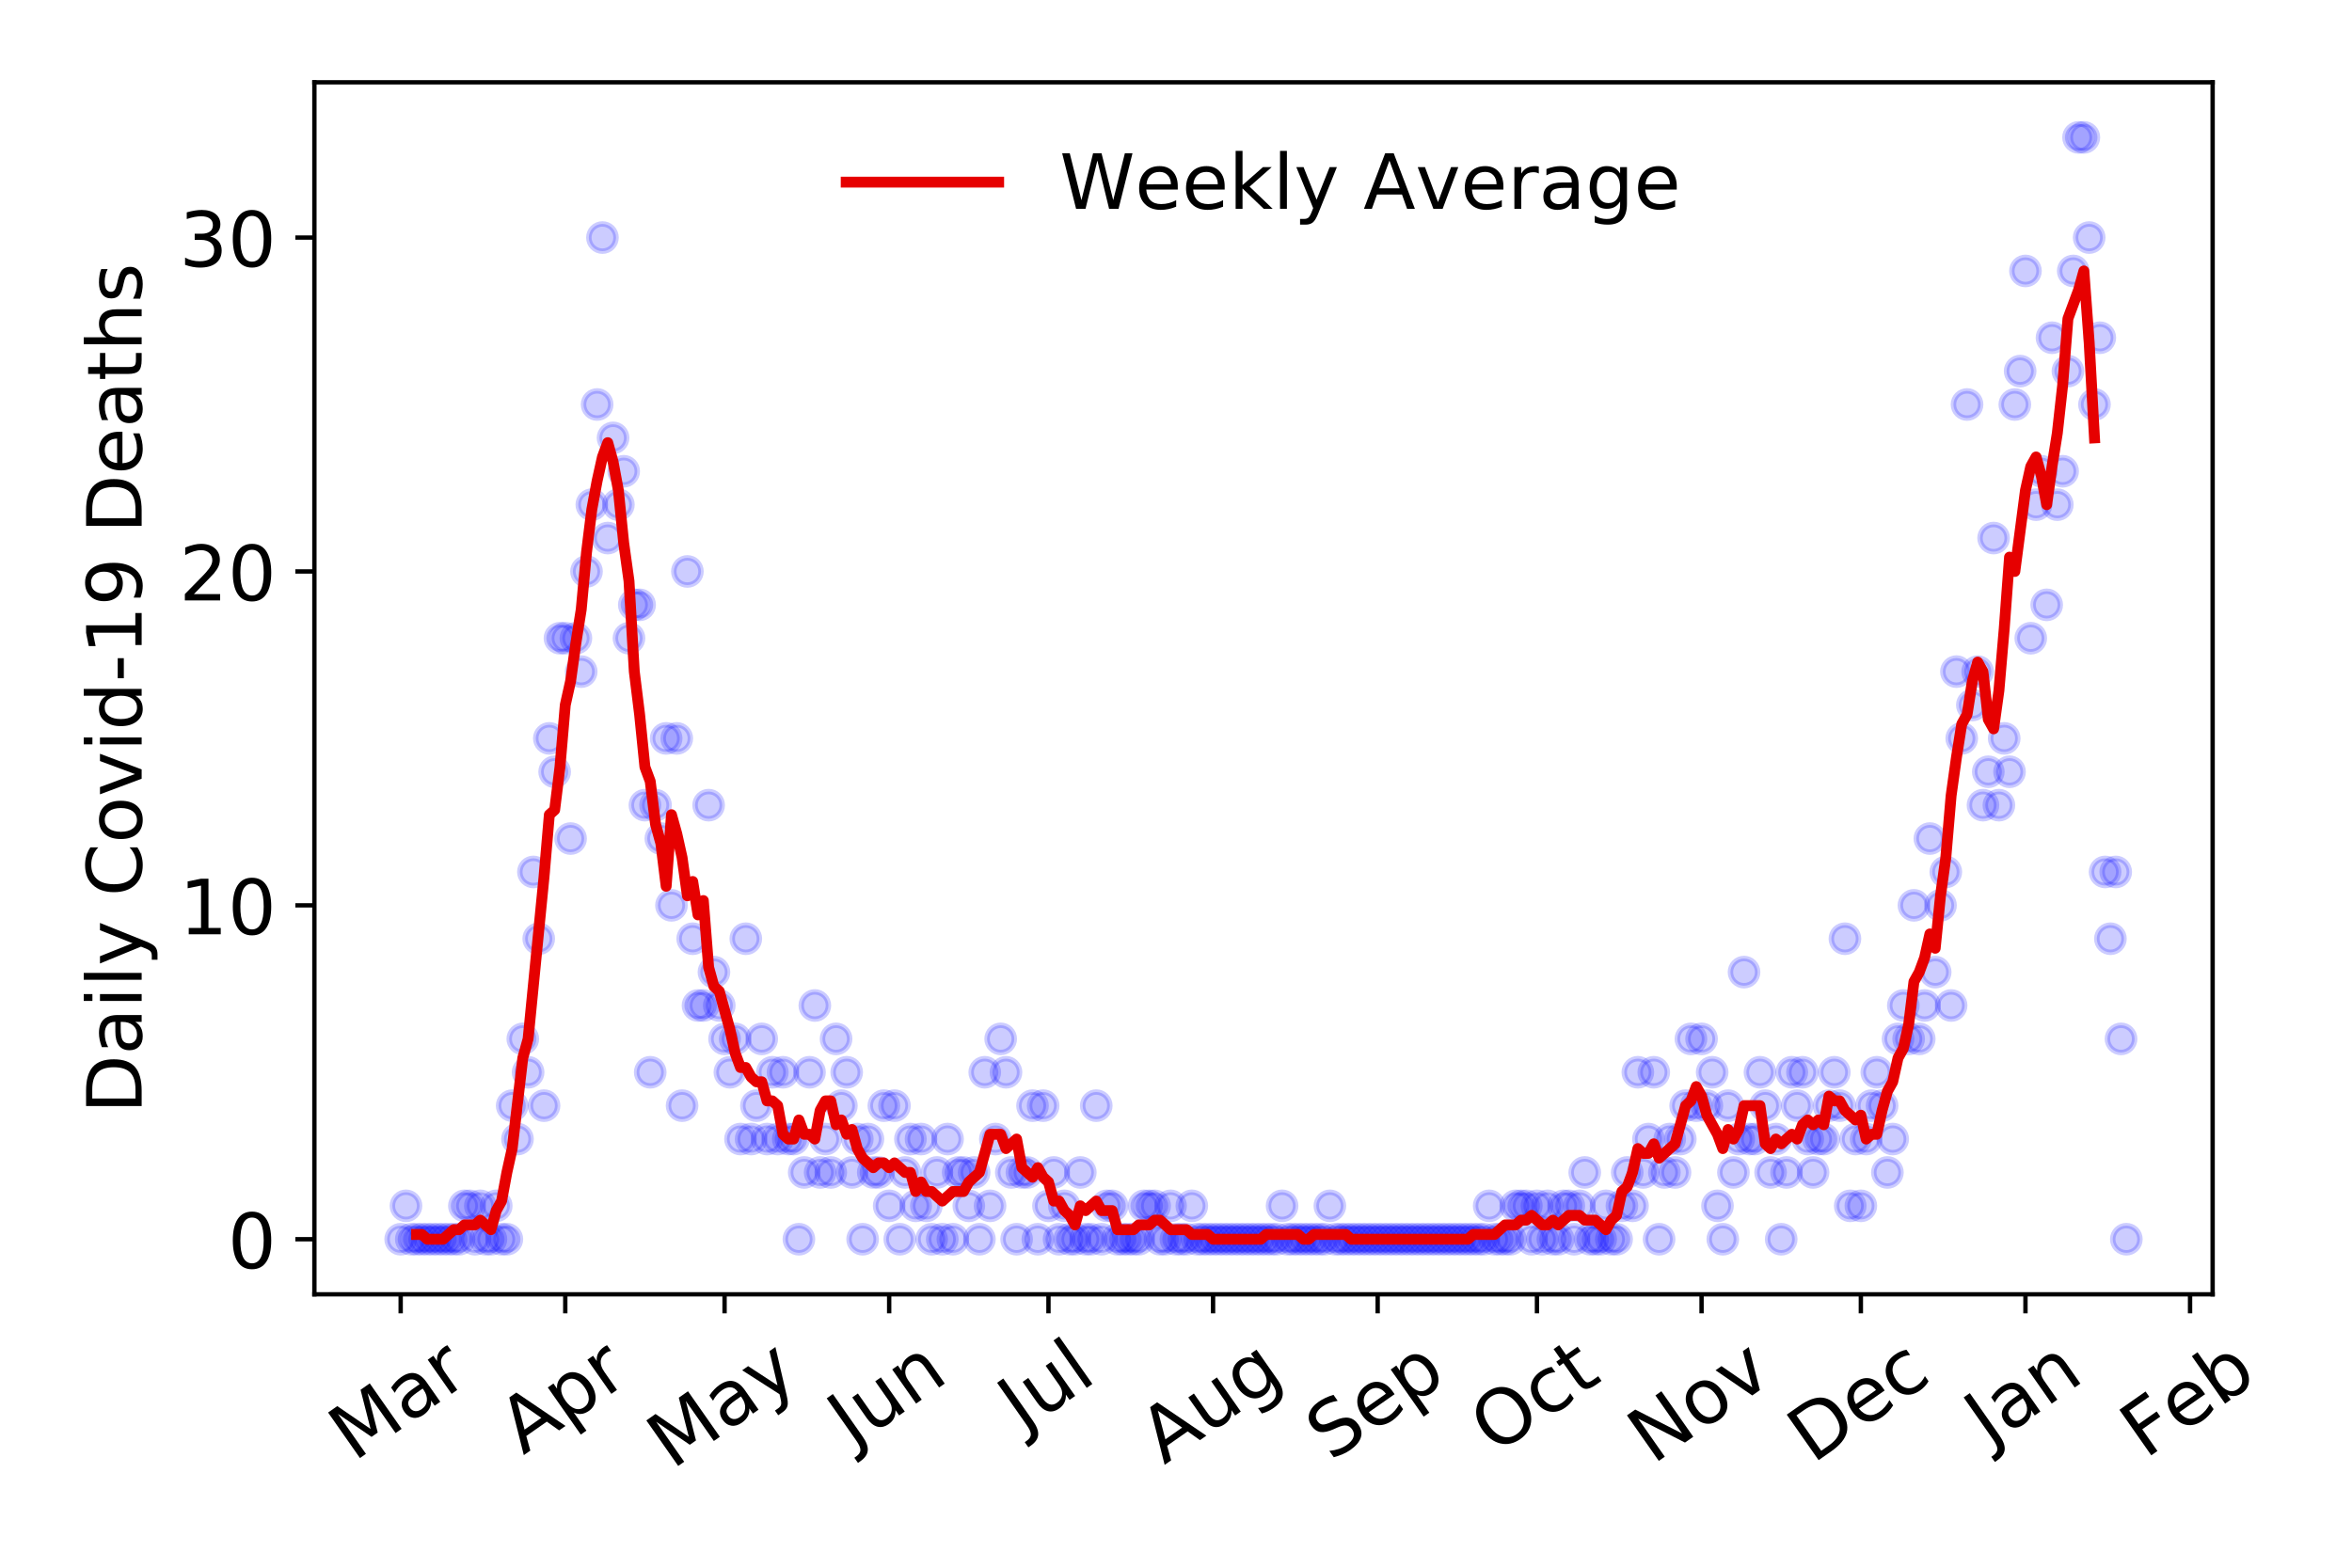 <?xml version="1.0" encoding="utf-8" standalone="no"?>
<!DOCTYPE svg PUBLIC "-//W3C//DTD SVG 1.1//EN"
  "http://www.w3.org/Graphics/SVG/1.1/DTD/svg11.dtd">
<!-- Created with matplotlib (https://matplotlib.org/) -->
<svg height="288pt" version="1.1" viewBox="0 0 432 288" width="432pt" xmlns="http://www.w3.org/2000/svg" xmlns:xlink="http://www.w3.org/1999/xlink">
 <defs>
  <style type="text/css">
*{stroke-linecap:butt;stroke-linejoin:round;}
  </style>
 </defs>
 <g id="figure_1">
  <g id="patch_1">
   <path d="M 0 288 
L 432 288 
L 432 0 
L 0 0 
z
" style="fill:#ffffff;"/>
  </g>
  <g id="axes_1">
   <g id="patch_2">
    <path d="M 57.745 237.778 
L 406.401 237.778 
L 406.401 15.12 
L 57.745 15.12 
z
" style="fill:#ffffff;"/>
   </g>
   <g id="matplotlib.axis_1">
    <g id="xtick_1">
     <g id="line2d_1">
      <defs>
       <path d="M 0 0 
L 0 3.5 
" id="mfa85232d34" style="stroke:#000000;stroke-width:0.8;"/>
      </defs>
      <g>
       <use style="stroke:#000000;stroke-width:0.8;" x="73.593" xlink:href="#mfa85232d34" y="237.778"/>
      </g>
     </g>
     <g id="text_1">
      <!-- Mar -->
      <defs>
       <path d="M 9.812 72.906 
L 24.516 72.906 
L 43.109 23.297 
L 61.812 72.906 
L 76.516 72.906 
L 76.516 0 
L 66.891 0 
L 66.891 64.016 
L 48.094 14.016 
L 38.188 14.016 
L 19.391 64.016 
L 19.391 0 
L 9.812 0 
z
" id="DejaVuSans-77"/>
       <path d="M 34.281 27.484 
Q 23.391 27.484 19.188 25 
Q 14.984 22.516 14.984 16.5 
Q 14.984 11.719 18.141 8.906 
Q 21.297 6.109 26.703 6.109 
Q 34.188 6.109 38.703 11.406 
Q 43.219 16.703 43.219 25.484 
L 43.219 27.484 
z
M 52.203 31.203 
L 52.203 0 
L 43.219 0 
L 43.219 8.297 
Q 40.141 3.328 35.547 0.953 
Q 30.953 -1.422 24.312 -1.422 
Q 15.922 -1.422 10.953 3.297 
Q 6 8.016 6 15.922 
Q 6 25.141 12.172 29.828 
Q 18.359 34.516 30.609 34.516 
L 43.219 34.516 
L 43.219 35.406 
Q 43.219 41.609 39.141 45 
Q 35.062 48.391 27.688 48.391 
Q 23 48.391 18.547 47.266 
Q 14.109 46.141 10.016 43.891 
L 10.016 52.203 
Q 14.938 54.109 19.578 55.047 
Q 24.219 56 28.609 56 
Q 40.484 56 46.344 49.844 
Q 52.203 43.703 52.203 31.203 
z
" id="DejaVuSans-97"/>
       <path d="M 41.109 46.297 
Q 39.594 47.172 37.812 47.578 
Q 36.031 48 33.891 48 
Q 26.266 48 22.188 43.047 
Q 18.109 38.094 18.109 28.812 
L 18.109 0 
L 9.078 0 
L 9.078 54.688 
L 18.109 54.688 
L 18.109 46.188 
Q 20.953 51.172 25.484 53.578 
Q 30.031 56 36.531 56 
Q 37.453 56 38.578 55.875 
Q 39.703 55.766 41.062 55.516 
z
" id="DejaVuSans-114"/>
      </defs>
      <g transform="translate(64.99 268.643)rotate(-35)scale(0.14 -0.14)">
       <use xlink:href="#DejaVuSans-77"/>
       <use x="86.279" xlink:href="#DejaVuSans-97"/>
       <use x="147.559" xlink:href="#DejaVuSans-114"/>
      </g>
     </g>
    </g>
    <g id="xtick_2">
     <g id="line2d_2">
      <g>
       <use style="stroke:#000000;stroke-width:0.8;" x="103.826" xlink:href="#mfa85232d34" y="237.778"/>
      </g>
     </g>
     <g id="text_2">
      <!-- Apr -->
      <defs>
       <path d="M 34.188 63.188 
L 20.797 26.906 
L 47.609 26.906 
z
M 28.609 72.906 
L 39.797 72.906 
L 67.578 0 
L 57.328 0 
L 50.688 18.703 
L 17.828 18.703 
L 11.188 0 
L 0.781 0 
z
" id="DejaVuSans-65"/>
       <path d="M 18.109 8.203 
L 18.109 -20.797 
L 9.078 -20.797 
L 9.078 54.688 
L 18.109 54.688 
L 18.109 46.391 
Q 20.953 51.266 25.266 53.625 
Q 29.594 56 35.594 56 
Q 45.562 56 51.781 48.094 
Q 58.016 40.188 58.016 27.297 
Q 58.016 14.406 51.781 6.484 
Q 45.562 -1.422 35.594 -1.422 
Q 29.594 -1.422 25.266 0.953 
Q 20.953 3.328 18.109 8.203 
z
M 48.688 27.297 
Q 48.688 37.203 44.609 42.844 
Q 40.531 48.484 33.406 48.484 
Q 26.266 48.484 22.188 42.844 
Q 18.109 37.203 18.109 27.297 
Q 18.109 17.391 22.188 11.75 
Q 26.266 6.109 33.406 6.109 
Q 40.531 6.109 44.609 11.75 
Q 48.688 17.391 48.688 27.297 
z
" id="DejaVuSans-112"/>
      </defs>
      <g transform="translate(96.122 267.384)rotate(-35)scale(0.14 -0.14)">
       <use xlink:href="#DejaVuSans-65"/>
       <use x="68.408" xlink:href="#DejaVuSans-112"/>
       <use x="131.885" xlink:href="#DejaVuSans-114"/>
      </g>
     </g>
    </g>
    <g id="xtick_3">
     <g id="line2d_3">
      <g>
       <use style="stroke:#000000;stroke-width:0.8;" x="133.084" xlink:href="#mfa85232d34" y="237.778"/>
      </g>
     </g>
     <g id="text_3">
      <!-- May -->
      <defs>
       <path d="M 32.172 -5.078 
Q 28.375 -14.844 24.75 -17.812 
Q 21.141 -20.797 15.094 -20.797 
L 7.906 -20.797 
L 7.906 -13.281 
L 13.188 -13.281 
Q 16.891 -13.281 18.938 -11.516 
Q 21 -9.766 23.484 -3.219 
L 25.094 0.875 
L 2.984 54.688 
L 12.5 54.688 
L 29.594 11.922 
L 46.688 54.688 
L 56.203 54.688 
z
" id="DejaVuSans-121"/>
      </defs>
      <g transform="translate(123.445 270.094)rotate(-35)scale(0.14 -0.14)">
       <use xlink:href="#DejaVuSans-77"/>
       <use x="86.279" xlink:href="#DejaVuSans-97"/>
       <use x="147.559" xlink:href="#DejaVuSans-121"/>
      </g>
     </g>
    </g>
    <g id="xtick_4">
     <g id="line2d_4">
      <g>
       <use style="stroke:#000000;stroke-width:0.8;" x="163.317" xlink:href="#mfa85232d34" y="237.778"/>
      </g>
     </g>
     <g id="text_4">
      <!-- Jun -->
      <defs>
       <path d="M 9.812 72.906 
L 19.672 72.906 
L 19.672 5.078 
Q 19.672 -8.109 14.672 -14.062 
Q 9.672 -20.016 -1.422 -20.016 
L -5.172 -20.016 
L -5.172 -11.719 
L -2.094 -11.719 
Q 4.438 -11.719 7.125 -8.047 
Q 9.812 -4.391 9.812 5.078 
z
" id="DejaVuSans-74"/>
       <path d="M 8.5 21.578 
L 8.5 54.688 
L 17.484 54.688 
L 17.484 21.922 
Q 17.484 14.156 20.5 10.266 
Q 23.531 6.391 29.594 6.391 
Q 36.859 6.391 41.078 11.031 
Q 45.312 15.672 45.312 23.688 
L 45.312 54.688 
L 54.297 54.688 
L 54.297 0 
L 45.312 0 
L 45.312 8.406 
Q 42.047 3.422 37.719 1 
Q 33.406 -1.422 27.688 -1.422 
Q 18.266 -1.422 13.375 4.438 
Q 8.5 10.297 8.5 21.578 
z
M 31.109 56 
z
" id="DejaVuSans-117"/>
       <path d="M 54.891 33.016 
L 54.891 0 
L 45.906 0 
L 45.906 32.719 
Q 45.906 40.484 42.875 44.328 
Q 39.844 48.188 33.797 48.188 
Q 26.516 48.188 22.312 43.547 
Q 18.109 38.922 18.109 30.906 
L 18.109 0 
L 9.078 0 
L 9.078 54.688 
L 18.109 54.688 
L 18.109 46.188 
Q 21.344 51.125 25.703 53.562 
Q 30.078 56 35.797 56 
Q 45.219 56 50.047 50.172 
Q 54.891 44.344 54.891 33.016 
z
" id="DejaVuSans-110"/>
      </defs>
      <g transform="translate(156.573 266.039)rotate(-35)scale(0.14 -0.14)">
       <use xlink:href="#DejaVuSans-74"/>
       <use x="29.492" xlink:href="#DejaVuSans-117"/>
       <use x="92.871" xlink:href="#DejaVuSans-110"/>
      </g>
     </g>
    </g>
    <g id="xtick_5">
     <g id="line2d_5">
      <g>
       <use style="stroke:#000000;stroke-width:0.8;" x="192.575" xlink:href="#mfa85232d34" y="237.778"/>
      </g>
     </g>
     <g id="text_5">
      <!-- Jul -->
      <defs>
       <path d="M 9.422 75.984 
L 18.406 75.984 
L 18.406 0 
L 9.422 0 
z
" id="DejaVuSans-108"/>
      </defs>
      <g transform="translate(187.872 263.181)rotate(-35)scale(0.14 -0.14)">
       <use xlink:href="#DejaVuSans-74"/>
       <use x="29.492" xlink:href="#DejaVuSans-117"/>
       <use x="92.871" xlink:href="#DejaVuSans-108"/>
      </g>
     </g>
    </g>
    <g id="xtick_6">
     <g id="line2d_6">
      <g>
       <use style="stroke:#000000;stroke-width:0.8;" x="222.808" xlink:href="#mfa85232d34" y="237.778"/>
      </g>
     </g>
     <g id="text_6">
      <!-- Aug -->
      <defs>
       <path d="M 45.406 27.984 
Q 45.406 37.75 41.375 43.109 
Q 37.359 48.484 30.078 48.484 
Q 22.859 48.484 18.828 43.109 
Q 14.797 37.75 14.797 27.984 
Q 14.797 18.266 18.828 12.891 
Q 22.859 7.516 30.078 7.516 
Q 37.359 7.516 41.375 12.891 
Q 45.406 18.266 45.406 27.984 
z
M 54.391 6.781 
Q 54.391 -7.172 48.188 -13.984 
Q 42 -20.797 29.203 -20.797 
Q 24.469 -20.797 20.266 -20.094 
Q 16.062 -19.391 12.109 -17.922 
L 12.109 -9.188 
Q 16.062 -11.328 19.922 -12.344 
Q 23.781 -13.375 27.781 -13.375 
Q 36.625 -13.375 41.016 -8.766 
Q 45.406 -4.156 45.406 5.172 
L 45.406 9.625 
Q 42.625 4.781 38.281 2.391 
Q 33.938 0 27.875 0 
Q 17.828 0 11.672 7.656 
Q 5.516 15.328 5.516 27.984 
Q 5.516 40.672 11.672 48.328 
Q 17.828 56 27.875 56 
Q 33.938 56 38.281 53.609 
Q 42.625 51.219 45.406 46.391 
L 45.406 54.688 
L 54.391 54.688 
z
" id="DejaVuSans-103"/>
      </defs>
      <g transform="translate(213.827 269.172)rotate(-35)scale(0.14 -0.14)">
       <use xlink:href="#DejaVuSans-65"/>
       <use x="68.408" xlink:href="#DejaVuSans-117"/>
       <use x="131.787" xlink:href="#DejaVuSans-103"/>
      </g>
     </g>
    </g>
    <g id="xtick_7">
     <g id="line2d_7">
      <g>
       <use style="stroke:#000000;stroke-width:0.8;" x="253.041" xlink:href="#mfa85232d34" y="237.778"/>
      </g>
     </g>
     <g id="text_7">
      <!-- Sep -->
      <defs>
       <path d="M 53.516 70.516 
L 53.516 60.891 
Q 47.906 63.578 42.922 64.891 
Q 37.938 66.219 33.297 66.219 
Q 25.25 66.219 20.875 63.094 
Q 16.5 59.969 16.5 54.203 
Q 16.5 49.359 19.406 46.891 
Q 22.312 44.438 30.422 42.922 
L 36.375 41.703 
Q 47.406 39.594 52.656 34.297 
Q 57.906 29 57.906 20.125 
Q 57.906 9.516 50.797 4.047 
Q 43.703 -1.422 29.984 -1.422 
Q 24.812 -1.422 18.969 -0.25 
Q 13.141 0.922 6.891 3.219 
L 6.891 13.375 
Q 12.891 10.016 18.656 8.297 
Q 24.422 6.594 29.984 6.594 
Q 38.422 6.594 43.016 9.906 
Q 47.609 13.234 47.609 19.391 
Q 47.609 24.75 44.312 27.781 
Q 41.016 30.812 33.5 32.328 
L 27.484 33.5 
Q 16.453 35.688 11.516 40.375 
Q 6.594 45.062 6.594 53.422 
Q 6.594 63.094 13.406 68.656 
Q 20.219 74.219 32.172 74.219 
Q 37.312 74.219 42.625 73.281 
Q 47.953 72.359 53.516 70.516 
z
" id="DejaVuSans-83"/>
       <path d="M 56.203 29.594 
L 56.203 25.203 
L 14.891 25.203 
Q 15.484 15.922 20.484 11.062 
Q 25.484 6.203 34.422 6.203 
Q 39.594 6.203 44.453 7.469 
Q 49.312 8.734 54.109 11.281 
L 54.109 2.781 
Q 49.266 0.734 44.188 -0.344 
Q 39.109 -1.422 33.891 -1.422 
Q 20.797 -1.422 13.156 6.188 
Q 5.516 13.812 5.516 26.812 
Q 5.516 40.234 12.766 48.109 
Q 20.016 56 32.328 56 
Q 43.359 56 49.781 48.891 
Q 56.203 41.797 56.203 29.594 
z
M 47.219 32.234 
Q 47.125 39.594 43.094 43.984 
Q 39.062 48.391 32.422 48.391 
Q 24.906 48.391 20.391 44.141 
Q 15.875 39.891 15.188 32.172 
z
" id="DejaVuSans-101"/>
      </defs>
      <g transform="translate(244.448 268.629)rotate(-35)scale(0.14 -0.14)">
       <use xlink:href="#DejaVuSans-83"/>
       <use x="63.477" xlink:href="#DejaVuSans-101"/>
       <use x="125" xlink:href="#DejaVuSans-112"/>
      </g>
     </g>
    </g>
    <g id="xtick_8">
     <g id="line2d_8">
      <g>
       <use style="stroke:#000000;stroke-width:0.8;" x="282.299" xlink:href="#mfa85232d34" y="237.778"/>
      </g>
     </g>
     <g id="text_8">
      <!-- Oct -->
      <defs>
       <path d="M 39.406 66.219 
Q 28.656 66.219 22.328 58.203 
Q 16.016 50.203 16.016 36.375 
Q 16.016 22.609 22.328 14.594 
Q 28.656 6.594 39.406 6.594 
Q 50.141 6.594 56.422 14.594 
Q 62.703 22.609 62.703 36.375 
Q 62.703 50.203 56.422 58.203 
Q 50.141 66.219 39.406 66.219 
z
M 39.406 74.219 
Q 54.734 74.219 63.906 63.938 
Q 73.094 53.656 73.094 36.375 
Q 73.094 19.141 63.906 8.859 
Q 54.734 -1.422 39.406 -1.422 
Q 24.031 -1.422 14.812 8.828 
Q 5.609 19.094 5.609 36.375 
Q 5.609 53.656 14.812 63.938 
Q 24.031 74.219 39.406 74.219 
z
" id="DejaVuSans-79"/>
       <path d="M 48.781 52.594 
L 48.781 44.188 
Q 44.969 46.297 41.141 47.344 
Q 37.312 48.391 33.406 48.391 
Q 24.656 48.391 19.812 42.844 
Q 14.984 37.312 14.984 27.297 
Q 14.984 17.281 19.812 11.734 
Q 24.656 6.203 33.406 6.203 
Q 37.312 6.203 41.141 7.25 
Q 44.969 8.297 48.781 10.406 
L 48.781 2.094 
Q 45.016 0.344 40.984 -0.531 
Q 36.969 -1.422 32.422 -1.422 
Q 20.062 -1.422 12.781 6.344 
Q 5.516 14.109 5.516 27.297 
Q 5.516 40.672 12.859 48.328 
Q 20.219 56 33.016 56 
Q 37.156 56 41.109 55.141 
Q 45.062 54.297 48.781 52.594 
z
" id="DejaVuSans-99"/>
       <path d="M 18.312 70.219 
L 18.312 54.688 
L 36.812 54.688 
L 36.812 47.703 
L 18.312 47.703 
L 18.312 18.016 
Q 18.312 11.328 20.141 9.422 
Q 21.969 7.516 27.594 7.516 
L 36.812 7.516 
L 36.812 0 
L 27.594 0 
Q 17.188 0 13.234 3.875 
Q 9.281 7.766 9.281 18.016 
L 9.281 47.703 
L 2.688 47.703 
L 2.688 54.688 
L 9.281 54.688 
L 9.281 70.219 
z
" id="DejaVuSans-116"/>
      </defs>
      <g transform="translate(274.6 267.377)rotate(-35)scale(0.14 -0.14)">
       <use xlink:href="#DejaVuSans-79"/>
       <use x="78.711" xlink:href="#DejaVuSans-99"/>
       <use x="133.691" xlink:href="#DejaVuSans-116"/>
      </g>
     </g>
    </g>
    <g id="xtick_9">
     <g id="line2d_9">
      <g>
       <use style="stroke:#000000;stroke-width:0.8;" x="312.532" xlink:href="#mfa85232d34" y="237.778"/>
      </g>
     </g>
     <g id="text_9">
      <!-- Nov -->
      <defs>
       <path d="M 9.812 72.906 
L 23.094 72.906 
L 55.422 11.922 
L 55.422 72.906 
L 64.984 72.906 
L 64.984 0 
L 51.703 0 
L 19.391 60.984 
L 19.391 0 
L 9.812 0 
z
" id="DejaVuSans-78"/>
       <path d="M 30.609 48.391 
Q 23.391 48.391 19.188 42.75 
Q 14.984 37.109 14.984 27.297 
Q 14.984 17.484 19.156 11.844 
Q 23.344 6.203 30.609 6.203 
Q 37.797 6.203 41.984 11.859 
Q 46.188 17.531 46.188 27.297 
Q 46.188 37.016 41.984 42.703 
Q 37.797 48.391 30.609 48.391 
z
M 30.609 56 
Q 42.328 56 49.016 48.375 
Q 55.719 40.766 55.719 27.297 
Q 55.719 13.875 49.016 6.219 
Q 42.328 -1.422 30.609 -1.422 
Q 18.844 -1.422 12.172 6.219 
Q 5.516 13.875 5.516 27.297 
Q 5.516 40.766 12.172 48.375 
Q 18.844 56 30.609 56 
z
" id="DejaVuSans-111"/>
       <path d="M 2.984 54.688 
L 12.5 54.688 
L 29.594 8.797 
L 46.688 54.688 
L 56.203 54.688 
L 35.688 0 
L 23.484 0 
z
" id="DejaVuSans-118"/>
      </defs>
      <g transform="translate(303.556 269.166)rotate(-35)scale(0.14 -0.14)">
       <use xlink:href="#DejaVuSans-78"/>
       <use x="74.805" xlink:href="#DejaVuSans-111"/>
       <use x="135.986" xlink:href="#DejaVuSans-118"/>
      </g>
     </g>
    </g>
    <g id="xtick_10">
     <g id="line2d_10">
      <g>
       <use style="stroke:#000000;stroke-width:0.8;" x="341.79" xlink:href="#mfa85232d34" y="237.778"/>
      </g>
     </g>
     <g id="text_10">
      <!-- Dec -->
      <defs>
       <path d="M 19.672 64.797 
L 19.672 8.109 
L 31.594 8.109 
Q 46.688 8.109 53.688 14.938 
Q 60.688 21.781 60.688 36.531 
Q 60.688 51.172 53.688 57.984 
Q 46.688 64.797 31.594 64.797 
z
M 9.812 72.906 
L 30.078 72.906 
Q 51.266 72.906 61.172 64.094 
Q 71.094 55.281 71.094 36.531 
Q 71.094 17.672 61.125 8.828 
Q 51.172 0 30.078 0 
L 9.812 0 
z
" id="DejaVuSans-68"/>
      </defs>
      <g transform="translate(332.909 269.032)rotate(-35)scale(0.14 -0.14)">
       <use xlink:href="#DejaVuSans-68"/>
       <use x="77.002" xlink:href="#DejaVuSans-101"/>
       <use x="138.525" xlink:href="#DejaVuSans-99"/>
      </g>
     </g>
    </g>
    <g id="xtick_11">
     <g id="line2d_11">
      <g>
       <use style="stroke:#000000;stroke-width:0.8;" x="372.023" xlink:href="#mfa85232d34" y="237.778"/>
      </g>
     </g>
     <g id="text_11">
      <!-- Jan -->
      <g transform="translate(365.399 265.871)rotate(-35)scale(0.14 -0.14)">
       <use xlink:href="#DejaVuSans-74"/>
       <use x="29.492" xlink:href="#DejaVuSans-97"/>
       <use x="90.771" xlink:href="#DejaVuSans-110"/>
      </g>
     </g>
    </g>
    <g id="xtick_12">
     <g id="line2d_12">
      <g>
       <use style="stroke:#000000;stroke-width:0.8;" x="402.256" xlink:href="#mfa85232d34" y="237.778"/>
      </g>
     </g>
     <g id="text_12">
      <!-- Feb -->
      <defs>
       <path d="M 9.812 72.906 
L 51.703 72.906 
L 51.703 64.594 
L 19.672 64.594 
L 19.672 43.109 
L 48.578 43.109 
L 48.578 34.812 
L 19.672 34.812 
L 19.672 0 
L 9.812 0 
z
" id="DejaVuSans-70"/>
       <path d="M 48.688 27.297 
Q 48.688 37.203 44.609 42.844 
Q 40.531 48.484 33.406 48.484 
Q 26.266 48.484 22.188 42.844 
Q 18.109 37.203 18.109 27.297 
Q 18.109 17.391 22.188 11.75 
Q 26.266 6.109 33.406 6.109 
Q 40.531 6.109 44.609 11.75 
Q 48.688 17.391 48.688 27.297 
z
M 18.109 46.391 
Q 20.953 51.266 25.266 53.625 
Q 29.594 56 35.594 56 
Q 45.562 56 51.781 48.094 
Q 58.016 40.188 58.016 27.297 
Q 58.016 14.406 51.781 6.484 
Q 45.562 -1.422 35.594 -1.422 
Q 29.594 -1.422 25.266 0.953 
Q 20.953 3.328 18.109 8.203 
L 18.109 0 
L 9.078 0 
L 9.078 75.984 
L 18.109 75.984 
z
" id="DejaVuSans-98"/>
      </defs>
      <g transform="translate(394.01 268.143)rotate(-35)scale(0.14 -0.14)">
       <use xlink:href="#DejaVuSans-70"/>
       <use x="57.441" xlink:href="#DejaVuSans-101"/>
       <use x="118.965" xlink:href="#DejaVuSans-98"/>
      </g>
     </g>
    </g>
   </g>
   <g id="matplotlib.axis_2">
    <g id="ytick_1">
     <g id="line2d_13">
      <defs>
       <path d="M 0 0 
L -3.5 0 
" id="m555a2631fd" style="stroke:#000000;stroke-width:0.8;"/>
      </defs>
      <g>
       <use style="stroke:#000000;stroke-width:0.8;" x="57.745" xlink:href="#m555a2631fd" y="227.657"/>
      </g>
     </g>
     <g id="text_13">
      <!-- 0 -->
      <defs>
       <path d="M 31.781 66.406 
Q 24.172 66.406 20.328 58.906 
Q 16.5 51.422 16.5 36.375 
Q 16.5 21.391 20.328 13.891 
Q 24.172 6.391 31.781 6.391 
Q 39.453 6.391 43.281 13.891 
Q 47.125 21.391 47.125 36.375 
Q 47.125 51.422 43.281 58.906 
Q 39.453 66.406 31.781 66.406 
z
M 31.781 74.219 
Q 44.047 74.219 50.516 64.516 
Q 56.984 54.828 56.984 36.375 
Q 56.984 17.969 50.516 8.266 
Q 44.047 -1.422 31.781 -1.422 
Q 19.531 -1.422 13.062 8.266 
Q 6.594 17.969 6.594 36.375 
Q 6.594 54.828 13.062 64.516 
Q 19.531 74.219 31.781 74.219 
z
" id="DejaVuSans-48"/>
      </defs>
      <g transform="translate(41.837 232.976)scale(0.14 -0.14)">
       <use xlink:href="#DejaVuSans-48"/>
      </g>
     </g>
    </g>
    <g id="ytick_2">
     <g id="line2d_14">
      <g>
       <use style="stroke:#000000;stroke-width:0.8;" x="57.745" xlink:href="#m555a2631fd" y="166.319"/>
      </g>
     </g>
     <g id="text_14">
      <!-- 10 -->
      <defs>
       <path d="M 12.406 8.297 
L 28.516 8.297 
L 28.516 63.922 
L 10.984 60.406 
L 10.984 69.391 
L 28.422 72.906 
L 38.281 72.906 
L 38.281 8.297 
L 54.391 8.297 
L 54.391 0 
L 12.406 0 
z
" id="DejaVuSans-49"/>
      </defs>
      <g transform="translate(32.93 171.638)scale(0.14 -0.14)">
       <use xlink:href="#DejaVuSans-49"/>
       <use x="63.623" xlink:href="#DejaVuSans-48"/>
      </g>
     </g>
    </g>
    <g id="ytick_3">
     <g id="line2d_15">
      <g>
       <use style="stroke:#000000;stroke-width:0.8;" x="57.745" xlink:href="#m555a2631fd" y="104.981"/>
      </g>
     </g>
     <g id="text_15">
      <!-- 20 -->
      <defs>
       <path d="M 19.188 8.297 
L 53.609 8.297 
L 53.609 0 
L 7.328 0 
L 7.328 8.297 
Q 12.938 14.109 22.625 23.891 
Q 32.328 33.688 34.812 36.531 
Q 39.547 41.844 41.422 45.531 
Q 43.312 49.219 43.312 52.781 
Q 43.312 58.594 39.234 62.25 
Q 35.156 65.922 28.609 65.922 
Q 23.969 65.922 18.812 64.312 
Q 13.672 62.703 7.812 59.422 
L 7.812 69.391 
Q 13.766 71.781 18.938 73 
Q 24.125 74.219 28.422 74.219 
Q 39.75 74.219 46.484 68.547 
Q 53.219 62.891 53.219 53.422 
Q 53.219 48.922 51.531 44.891 
Q 49.859 40.875 45.406 35.406 
Q 44.188 33.984 37.641 27.219 
Q 31.109 20.453 19.188 8.297 
z
" id="DejaVuSans-50"/>
      </defs>
      <g transform="translate(32.93 110.3)scale(0.14 -0.14)">
       <use xlink:href="#DejaVuSans-50"/>
       <use x="63.623" xlink:href="#DejaVuSans-48"/>
      </g>
     </g>
    </g>
    <g id="ytick_4">
     <g id="line2d_16">
      <g>
       <use style="stroke:#000000;stroke-width:0.8;" x="57.745" xlink:href="#m555a2631fd" y="43.642"/>
      </g>
     </g>
     <g id="text_16">
      <!-- 30 -->
      <defs>
       <path d="M 40.578 39.312 
Q 47.656 37.797 51.625 33 
Q 55.609 28.219 55.609 21.188 
Q 55.609 10.406 48.188 4.484 
Q 40.766 -1.422 27.094 -1.422 
Q 22.516 -1.422 17.656 -0.516 
Q 12.797 0.391 7.625 2.203 
L 7.625 11.719 
Q 11.719 9.328 16.594 8.109 
Q 21.484 6.891 26.812 6.891 
Q 36.078 6.891 40.938 10.547 
Q 45.797 14.203 45.797 21.188 
Q 45.797 27.641 41.281 31.266 
Q 36.766 34.906 28.719 34.906 
L 20.219 34.906 
L 20.219 43.016 
L 29.109 43.016 
Q 36.375 43.016 40.234 45.922 
Q 44.094 48.828 44.094 54.297 
Q 44.094 59.906 40.109 62.906 
Q 36.141 65.922 28.719 65.922 
Q 24.656 65.922 20.016 65.031 
Q 15.375 64.156 9.812 62.312 
L 9.812 71.094 
Q 15.438 72.656 20.344 73.438 
Q 25.25 74.219 29.594 74.219 
Q 40.828 74.219 47.359 69.109 
Q 53.906 64.016 53.906 55.328 
Q 53.906 49.266 50.438 45.094 
Q 46.969 40.922 40.578 39.312 
z
" id="DejaVuSans-51"/>
      </defs>
      <g transform="translate(32.93 48.961)scale(0.14 -0.14)">
       <use xlink:href="#DejaVuSans-51"/>
       <use x="63.623" xlink:href="#DejaVuSans-48"/>
      </g>
     </g>
    </g>
    <g id="text_17">
     <!-- Daily Covid-19 Deaths -->
     <defs>
      <path d="M 9.422 54.688 
L 18.406 54.688 
L 18.406 0 
L 9.422 0 
z
M 9.422 75.984 
L 18.406 75.984 
L 18.406 64.594 
L 9.422 64.594 
z
" id="DejaVuSans-105"/>
      <path id="DejaVuSans-32"/>
      <path d="M 64.406 67.281 
L 64.406 56.891 
Q 59.422 61.531 53.781 63.812 
Q 48.141 66.109 41.797 66.109 
Q 29.297 66.109 22.656 58.469 
Q 16.016 50.828 16.016 36.375 
Q 16.016 21.969 22.656 14.328 
Q 29.297 6.688 41.797 6.688 
Q 48.141 6.688 53.781 8.984 
Q 59.422 11.281 64.406 15.922 
L 64.406 5.609 
Q 59.234 2.094 53.438 0.328 
Q 47.656 -1.422 41.219 -1.422 
Q 24.656 -1.422 15.125 8.703 
Q 5.609 18.844 5.609 36.375 
Q 5.609 53.953 15.125 64.078 
Q 24.656 74.219 41.219 74.219 
Q 47.75 74.219 53.531 72.484 
Q 59.328 70.75 64.406 67.281 
z
" id="DejaVuSans-67"/>
      <path d="M 45.406 46.391 
L 45.406 75.984 
L 54.391 75.984 
L 54.391 0 
L 45.406 0 
L 45.406 8.203 
Q 42.578 3.328 38.25 0.953 
Q 33.938 -1.422 27.875 -1.422 
Q 17.969 -1.422 11.734 6.484 
Q 5.516 14.406 5.516 27.297 
Q 5.516 40.188 11.734 48.094 
Q 17.969 56 27.875 56 
Q 33.938 56 38.25 53.625 
Q 42.578 51.266 45.406 46.391 
z
M 14.797 27.297 
Q 14.797 17.391 18.875 11.75 
Q 22.953 6.109 30.078 6.109 
Q 37.203 6.109 41.297 11.75 
Q 45.406 17.391 45.406 27.297 
Q 45.406 37.203 41.297 42.844 
Q 37.203 48.484 30.078 48.484 
Q 22.953 48.484 18.875 42.844 
Q 14.797 37.203 14.797 27.297 
z
" id="DejaVuSans-100"/>
      <path d="M 4.891 31.391 
L 31.203 31.391 
L 31.203 23.391 
L 4.891 23.391 
z
" id="DejaVuSans-45"/>
      <path d="M 10.984 1.516 
L 10.984 10.5 
Q 14.703 8.734 18.5 7.812 
Q 22.312 6.891 25.984 6.891 
Q 35.75 6.891 40.891 13.453 
Q 46.047 20.016 46.781 33.406 
Q 43.953 29.203 39.594 26.953 
Q 35.25 24.703 29.984 24.703 
Q 19.047 24.703 12.672 31.312 
Q 6.297 37.938 6.297 49.422 
Q 6.297 60.641 12.938 67.422 
Q 19.578 74.219 30.609 74.219 
Q 43.266 74.219 49.922 64.516 
Q 56.594 54.828 56.594 36.375 
Q 56.594 19.141 48.406 8.859 
Q 40.234 -1.422 26.422 -1.422 
Q 22.703 -1.422 18.891 -0.688 
Q 15.094 0.047 10.984 1.516 
z
M 30.609 32.422 
Q 37.25 32.422 41.125 36.953 
Q 45.016 41.5 45.016 49.422 
Q 45.016 57.281 41.125 61.844 
Q 37.25 66.406 30.609 66.406 
Q 23.969 66.406 20.094 61.844 
Q 16.219 57.281 16.219 49.422 
Q 16.219 41.5 20.094 36.953 
Q 23.969 32.422 30.609 32.422 
z
" id="DejaVuSans-57"/>
      <path d="M 54.891 33.016 
L 54.891 0 
L 45.906 0 
L 45.906 32.719 
Q 45.906 40.484 42.875 44.328 
Q 39.844 48.188 33.797 48.188 
Q 26.516 48.188 22.312 43.547 
Q 18.109 38.922 18.109 30.906 
L 18.109 0 
L 9.078 0 
L 9.078 75.984 
L 18.109 75.984 
L 18.109 46.188 
Q 21.344 51.125 25.703 53.562 
Q 30.078 56 35.797 56 
Q 45.219 56 50.047 50.172 
Q 54.891 44.344 54.891 33.016 
z
" id="DejaVuSans-104"/>
      <path d="M 44.281 53.078 
L 44.281 44.578 
Q 40.484 46.531 36.375 47.5 
Q 32.281 48.484 27.875 48.484 
Q 21.188 48.484 17.844 46.438 
Q 14.5 44.391 14.5 40.281 
Q 14.5 37.156 16.891 35.375 
Q 19.281 33.594 26.516 31.984 
L 29.594 31.297 
Q 39.156 29.25 43.188 25.516 
Q 47.219 21.781 47.219 15.094 
Q 47.219 7.469 41.188 3.016 
Q 35.156 -1.422 24.609 -1.422 
Q 20.219 -1.422 15.453 -0.562 
Q 10.688 0.297 5.422 2 
L 5.422 11.281 
Q 10.406 8.688 15.234 7.391 
Q 20.062 6.109 24.812 6.109 
Q 31.156 6.109 34.562 8.281 
Q 37.984 10.453 37.984 14.406 
Q 37.984 18.062 35.516 20.016 
Q 33.062 21.969 24.703 23.781 
L 21.578 24.516 
Q 13.234 26.266 9.516 29.906 
Q 5.812 33.547 5.812 39.891 
Q 5.812 47.609 11.281 51.797 
Q 16.75 56 26.812 56 
Q 31.781 56 36.172 55.266 
Q 40.578 54.547 44.281 53.078 
z
" id="DejaVuSans-115"/>
     </defs>
     <g transform="translate(26.018 204.56)rotate(-90)scale(0.14 -0.14)">
      <use xlink:href="#DejaVuSans-68"/>
      <use x="77.002" xlink:href="#DejaVuSans-97"/>
      <use x="138.281" xlink:href="#DejaVuSans-105"/>
      <use x="166.064" xlink:href="#DejaVuSans-108"/>
      <use x="193.848" xlink:href="#DejaVuSans-121"/>
      <use x="253.027" xlink:href="#DejaVuSans-32"/>
      <use x="284.814" xlink:href="#DejaVuSans-67"/>
      <use x="354.639" xlink:href="#DejaVuSans-111"/>
      <use x="415.82" xlink:href="#DejaVuSans-118"/>
      <use x="475" xlink:href="#DejaVuSans-105"/>
      <use x="502.783" xlink:href="#DejaVuSans-100"/>
      <use x="566.26" xlink:href="#DejaVuSans-45"/>
      <use x="602.344" xlink:href="#DejaVuSans-49"/>
      <use x="665.967" xlink:href="#DejaVuSans-57"/>
      <use x="729.59" xlink:href="#DejaVuSans-32"/>
      <use x="761.377" xlink:href="#DejaVuSans-68"/>
      <use x="838.379" xlink:href="#DejaVuSans-101"/>
      <use x="899.902" xlink:href="#DejaVuSans-97"/>
      <use x="961.182" xlink:href="#DejaVuSans-116"/>
      <use x="1000.391" xlink:href="#DejaVuSans-104"/>
      <use x="1063.77" xlink:href="#DejaVuSans-115"/>
     </g>
    </g>
   </g>
   <g id="line2d_17">
    <defs>
     <path d="M 0 2.5 
C 0.663 2.5 1.299 2.237 1.768 1.768 
C 2.237 1.299 2.5 0.663 2.5 0 
C 2.5 -0.663 2.237 -1.299 1.768 -1.768 
C 1.299 -2.237 0.663 -2.5 0 -2.5 
C -0.663 -2.5 -1.299 -2.237 -1.768 -1.768 
C -2.237 -1.299 -2.5 -0.663 -2.5 0 
C -2.5 0.663 -2.237 1.299 -1.768 1.768 
C -1.299 2.237 -0.663 2.5 0 2.5 
z
" id="mf9b09c3fe8" style="stroke:#0000ff;stroke-opacity:0.2;"/>
    </defs>
    <g clip-path="url(#pe62bcedb95)">
     <use style="fill:#0000ff;fill-opacity:0.2;stroke:#0000ff;stroke-opacity:0.2;" x="73.593" xlink:href="#mf9b09c3fe8" y="227.657"/>
     <use style="fill:#0000ff;fill-opacity:0.2;stroke:#0000ff;stroke-opacity:0.2;" x="74.568" xlink:href="#mf9b09c3fe8" y="221.523"/>
     <use style="fill:#0000ff;fill-opacity:0.2;stroke:#0000ff;stroke-opacity:0.2;" x="75.544" xlink:href="#mf9b09c3fe8" y="227.657"/>
     <use style="fill:#0000ff;fill-opacity:0.2;stroke:#0000ff;stroke-opacity:0.2;" x="76.519" xlink:href="#mf9b09c3fe8" y="227.657"/>
     <use style="fill:#0000ff;fill-opacity:0.2;stroke:#0000ff;stroke-opacity:0.2;" x="77.494" xlink:href="#mf9b09c3fe8" y="227.657"/>
     <use style="fill:#0000ff;fill-opacity:0.2;stroke:#0000ff;stroke-opacity:0.2;" x="78.469" xlink:href="#mf9b09c3fe8" y="227.657"/>
     <use style="fill:#0000ff;fill-opacity:0.2;stroke:#0000ff;stroke-opacity:0.2;" x="79.445" xlink:href="#mf9b09c3fe8" y="227.657"/>
     <use style="fill:#0000ff;fill-opacity:0.2;stroke:#0000ff;stroke-opacity:0.2;" x="80.42" xlink:href="#mf9b09c3fe8" y="227.657"/>
     <use style="fill:#0000ff;fill-opacity:0.2;stroke:#0000ff;stroke-opacity:0.2;" x="81.395" xlink:href="#mf9b09c3fe8" y="227.657"/>
     <use style="fill:#0000ff;fill-opacity:0.2;stroke:#0000ff;stroke-opacity:0.2;" x="82.37" xlink:href="#mf9b09c3fe8" y="227.657"/>
     <use style="fill:#0000ff;fill-opacity:0.2;stroke:#0000ff;stroke-opacity:0.2;" x="83.346" xlink:href="#mf9b09c3fe8" y="227.657"/>
     <use style="fill:#0000ff;fill-opacity:0.2;stroke:#0000ff;stroke-opacity:0.2;" x="84.321" xlink:href="#mf9b09c3fe8" y="227.657"/>
     <use style="fill:#0000ff;fill-opacity:0.2;stroke:#0000ff;stroke-opacity:0.2;" x="85.296" xlink:href="#mf9b09c3fe8" y="221.523"/>
     <use style="fill:#0000ff;fill-opacity:0.2;stroke:#0000ff;stroke-opacity:0.2;" x="86.271" xlink:href="#mf9b09c3fe8" y="221.523"/>
     <use style="fill:#0000ff;fill-opacity:0.2;stroke:#0000ff;stroke-opacity:0.2;" x="87.247" xlink:href="#mf9b09c3fe8" y="227.657"/>
     <use style="fill:#0000ff;fill-opacity:0.2;stroke:#0000ff;stroke-opacity:0.2;" x="88.222" xlink:href="#mf9b09c3fe8" y="221.523"/>
     <use style="fill:#0000ff;fill-opacity:0.2;stroke:#0000ff;stroke-opacity:0.2;" x="89.197" xlink:href="#mf9b09c3fe8" y="227.657"/>
     <use style="fill:#0000ff;fill-opacity:0.2;stroke:#0000ff;stroke-opacity:0.2;" x="90.172" xlink:href="#mf9b09c3fe8" y="227.657"/>
     <use style="fill:#0000ff;fill-opacity:0.2;stroke:#0000ff;stroke-opacity:0.2;" x="91.148" xlink:href="#mf9b09c3fe8" y="221.523"/>
     <use style="fill:#0000ff;fill-opacity:0.2;stroke:#0000ff;stroke-opacity:0.2;" x="92.123" xlink:href="#mf9b09c3fe8" y="227.657"/>
     <use style="fill:#0000ff;fill-opacity:0.2;stroke:#0000ff;stroke-opacity:0.2;" x="93.098" xlink:href="#mf9b09c3fe8" y="227.657"/>
     <use style="fill:#0000ff;fill-opacity:0.2;stroke:#0000ff;stroke-opacity:0.2;" x="94.073" xlink:href="#mf9b09c3fe8" y="203.122"/>
     <use style="fill:#0000ff;fill-opacity:0.2;stroke:#0000ff;stroke-opacity:0.2;" x="95.049" xlink:href="#mf9b09c3fe8" y="209.256"/>
     <use style="fill:#0000ff;fill-opacity:0.2;stroke:#0000ff;stroke-opacity:0.2;" x="96.024" xlink:href="#mf9b09c3fe8" y="190.854"/>
     <use style="fill:#0000ff;fill-opacity:0.2;stroke:#0000ff;stroke-opacity:0.2;" x="96.999" xlink:href="#mf9b09c3fe8" y="196.988"/>
     <use style="fill:#0000ff;fill-opacity:0.2;stroke:#0000ff;stroke-opacity:0.2;" x="97.975" xlink:href="#mf9b09c3fe8" y="160.185"/>
     <use style="fill:#0000ff;fill-opacity:0.2;stroke:#0000ff;stroke-opacity:0.2;" x="98.95" xlink:href="#mf9b09c3fe8" y="172.453"/>
     <use style="fill:#0000ff;fill-opacity:0.2;stroke:#0000ff;stroke-opacity:0.2;" x="99.925" xlink:href="#mf9b09c3fe8" y="203.122"/>
     <use style="fill:#0000ff;fill-opacity:0.2;stroke:#0000ff;stroke-opacity:0.2;" x="100.9" xlink:href="#mf9b09c3fe8" y="135.65"/>
     <use style="fill:#0000ff;fill-opacity:0.2;stroke:#0000ff;stroke-opacity:0.2;" x="101.876" xlink:href="#mf9b09c3fe8" y="141.784"/>
     <use style="fill:#0000ff;fill-opacity:0.2;stroke:#0000ff;stroke-opacity:0.2;" x="102.851" xlink:href="#mf9b09c3fe8" y="117.248"/>
     <use style="fill:#0000ff;fill-opacity:0.2;stroke:#0000ff;stroke-opacity:0.2;" x="103.826" xlink:href="#mf9b09c3fe8" y="117.248"/>
     <use style="fill:#0000ff;fill-opacity:0.2;stroke:#0000ff;stroke-opacity:0.2;" x="104.801" xlink:href="#mf9b09c3fe8" y="154.051"/>
     <use style="fill:#0000ff;fill-opacity:0.2;stroke:#0000ff;stroke-opacity:0.2;" x="105.777" xlink:href="#mf9b09c3fe8" y="117.248"/>
     <use style="fill:#0000ff;fill-opacity:0.2;stroke:#0000ff;stroke-opacity:0.2;" x="106.752" xlink:href="#mf9b09c3fe8" y="123.382"/>
     <use style="fill:#0000ff;fill-opacity:0.2;stroke:#0000ff;stroke-opacity:0.2;" x="107.727" xlink:href="#mf9b09c3fe8" y="104.981"/>
     <use style="fill:#0000ff;fill-opacity:0.2;stroke:#0000ff;stroke-opacity:0.2;" x="108.702" xlink:href="#mf9b09c3fe8" y="92.713"/>
     <use style="fill:#0000ff;fill-opacity:0.2;stroke:#0000ff;stroke-opacity:0.2;" x="109.678" xlink:href="#mf9b09c3fe8" y="74.311"/>
     <use style="fill:#0000ff;fill-opacity:0.2;stroke:#0000ff;stroke-opacity:0.2;" x="110.653" xlink:href="#mf9b09c3fe8" y="43.642"/>
     <use style="fill:#0000ff;fill-opacity:0.2;stroke:#0000ff;stroke-opacity:0.2;" x="111.628" xlink:href="#mf9b09c3fe8" y="98.847"/>
     <use style="fill:#0000ff;fill-opacity:0.2;stroke:#0000ff;stroke-opacity:0.2;" x="112.603" xlink:href="#mf9b09c3fe8" y="80.445"/>
     <use style="fill:#0000ff;fill-opacity:0.2;stroke:#0000ff;stroke-opacity:0.2;" x="113.579" xlink:href="#mf9b09c3fe8" y="92.713"/>
     <use style="fill:#0000ff;fill-opacity:0.2;stroke:#0000ff;stroke-opacity:0.2;" x="114.554" xlink:href="#mf9b09c3fe8" y="86.579"/>
     <use style="fill:#0000ff;fill-opacity:0.2;stroke:#0000ff;stroke-opacity:0.2;" x="115.529" xlink:href="#mf9b09c3fe8" y="117.248"/>
     <use style="fill:#0000ff;fill-opacity:0.2;stroke:#0000ff;stroke-opacity:0.2;" x="116.504" xlink:href="#mf9b09c3fe8" y="111.114"/>
     <use style="fill:#0000ff;fill-opacity:0.2;stroke:#0000ff;stroke-opacity:0.2;" x="117.48" xlink:href="#mf9b09c3fe8" y="111.114"/>
     <use style="fill:#0000ff;fill-opacity:0.2;stroke:#0000ff;stroke-opacity:0.2;" x="118.455" xlink:href="#mf9b09c3fe8" y="147.917"/>
     <use style="fill:#0000ff;fill-opacity:0.2;stroke:#0000ff;stroke-opacity:0.2;" x="119.43" xlink:href="#mf9b09c3fe8" y="196.988"/>
     <use style="fill:#0000ff;fill-opacity:0.2;stroke:#0000ff;stroke-opacity:0.2;" x="120.406" xlink:href="#mf9b09c3fe8" y="147.917"/>
     <use style="fill:#0000ff;fill-opacity:0.2;stroke:#0000ff;stroke-opacity:0.2;" x="121.381" xlink:href="#mf9b09c3fe8" y="154.051"/>
     <use style="fill:#0000ff;fill-opacity:0.2;stroke:#0000ff;stroke-opacity:0.2;" x="122.356" xlink:href="#mf9b09c3fe8" y="135.65"/>
     <use style="fill:#0000ff;fill-opacity:0.2;stroke:#0000ff;stroke-opacity:0.2;" x="123.331" xlink:href="#mf9b09c3fe8" y="166.319"/>
     <use style="fill:#0000ff;fill-opacity:0.2;stroke:#0000ff;stroke-opacity:0.2;" x="124.307" xlink:href="#mf9b09c3fe8" y="135.65"/>
     <use style="fill:#0000ff;fill-opacity:0.2;stroke:#0000ff;stroke-opacity:0.2;" x="125.282" xlink:href="#mf9b09c3fe8" y="203.122"/>
     <use style="fill:#0000ff;fill-opacity:0.2;stroke:#0000ff;stroke-opacity:0.2;" x="126.257" xlink:href="#mf9b09c3fe8" y="104.981"/>
     <use style="fill:#0000ff;fill-opacity:0.2;stroke:#0000ff;stroke-opacity:0.2;" x="127.232" xlink:href="#mf9b09c3fe8" y="172.453"/>
     <use style="fill:#0000ff;fill-opacity:0.2;stroke:#0000ff;stroke-opacity:0.2;" x="128.208" xlink:href="#mf9b09c3fe8" y="184.72"/>
     <use style="fill:#0000ff;fill-opacity:0.2;stroke:#0000ff;stroke-opacity:0.2;" x="129.183" xlink:href="#mf9b09c3fe8" y="184.72"/>
     <use style="fill:#0000ff;fill-opacity:0.2;stroke:#0000ff;stroke-opacity:0.2;" x="130.158" xlink:href="#mf9b09c3fe8" y="147.917"/>
     <use style="fill:#0000ff;fill-opacity:0.2;stroke:#0000ff;stroke-opacity:0.2;" x="131.133" xlink:href="#mf9b09c3fe8" y="178.587"/>
     <use style="fill:#0000ff;fill-opacity:0.2;stroke:#0000ff;stroke-opacity:0.2;" x="132.109" xlink:href="#mf9b09c3fe8" y="184.72"/>
     <use style="fill:#0000ff;fill-opacity:0.2;stroke:#0000ff;stroke-opacity:0.2;" x="133.084" xlink:href="#mf9b09c3fe8" y="190.854"/>
     <use style="fill:#0000ff;fill-opacity:0.2;stroke:#0000ff;stroke-opacity:0.2;" x="134.059" xlink:href="#mf9b09c3fe8" y="196.988"/>
     <use style="fill:#0000ff;fill-opacity:0.2;stroke:#0000ff;stroke-opacity:0.2;" x="135.034" xlink:href="#mf9b09c3fe8" y="190.854"/>
     <use style="fill:#0000ff;fill-opacity:0.2;stroke:#0000ff;stroke-opacity:0.2;" x="136.01" xlink:href="#mf9b09c3fe8" y="209.256"/>
     <use style="fill:#0000ff;fill-opacity:0.2;stroke:#0000ff;stroke-opacity:0.2;" x="136.985" xlink:href="#mf9b09c3fe8" y="172.453"/>
     <use style="fill:#0000ff;fill-opacity:0.2;stroke:#0000ff;stroke-opacity:0.2;" x="137.96" xlink:href="#mf9b09c3fe8" y="209.256"/>
     <use style="fill:#0000ff;fill-opacity:0.2;stroke:#0000ff;stroke-opacity:0.2;" x="138.936" xlink:href="#mf9b09c3fe8" y="203.122"/>
     <use style="fill:#0000ff;fill-opacity:0.2;stroke:#0000ff;stroke-opacity:0.2;" x="139.911" xlink:href="#mf9b09c3fe8" y="190.854"/>
     <use style="fill:#0000ff;fill-opacity:0.2;stroke:#0000ff;stroke-opacity:0.2;" x="140.886" xlink:href="#mf9b09c3fe8" y="209.256"/>
     <use style="fill:#0000ff;fill-opacity:0.2;stroke:#0000ff;stroke-opacity:0.2;" x="141.861" xlink:href="#mf9b09c3fe8" y="196.988"/>
     <use style="fill:#0000ff;fill-opacity:0.2;stroke:#0000ff;stroke-opacity:0.2;" x="142.837" xlink:href="#mf9b09c3fe8" y="209.256"/>
     <use style="fill:#0000ff;fill-opacity:0.2;stroke:#0000ff;stroke-opacity:0.2;" x="143.812" xlink:href="#mf9b09c3fe8" y="196.988"/>
     <use style="fill:#0000ff;fill-opacity:0.2;stroke:#0000ff;stroke-opacity:0.2;" x="144.787" xlink:href="#mf9b09c3fe8" y="209.256"/>
     <use style="fill:#0000ff;fill-opacity:0.2;stroke:#0000ff;stroke-opacity:0.2;" x="145.762" xlink:href="#mf9b09c3fe8" y="209.256"/>
     <use style="fill:#0000ff;fill-opacity:0.2;stroke:#0000ff;stroke-opacity:0.2;" x="146.738" xlink:href="#mf9b09c3fe8" y="227.657"/>
     <use style="fill:#0000ff;fill-opacity:0.2;stroke:#0000ff;stroke-opacity:0.2;" x="147.713" xlink:href="#mf9b09c3fe8" y="215.39"/>
     <use style="fill:#0000ff;fill-opacity:0.2;stroke:#0000ff;stroke-opacity:0.2;" x="148.688" xlink:href="#mf9b09c3fe8" y="196.988"/>
     <use style="fill:#0000ff;fill-opacity:0.2;stroke:#0000ff;stroke-opacity:0.2;" x="149.663" xlink:href="#mf9b09c3fe8" y="184.72"/>
     <use style="fill:#0000ff;fill-opacity:0.2;stroke:#0000ff;stroke-opacity:0.2;" x="150.639" xlink:href="#mf9b09c3fe8" y="215.39"/>
     <use style="fill:#0000ff;fill-opacity:0.2;stroke:#0000ff;stroke-opacity:0.2;" x="151.614" xlink:href="#mf9b09c3fe8" y="209.256"/>
     <use style="fill:#0000ff;fill-opacity:0.2;stroke:#0000ff;stroke-opacity:0.2;" x="152.589" xlink:href="#mf9b09c3fe8" y="215.39"/>
     <use style="fill:#0000ff;fill-opacity:0.2;stroke:#0000ff;stroke-opacity:0.2;" x="153.564" xlink:href="#mf9b09c3fe8" y="190.854"/>
     <use style="fill:#0000ff;fill-opacity:0.2;stroke:#0000ff;stroke-opacity:0.2;" x="154.54" xlink:href="#mf9b09c3fe8" y="203.122"/>
     <use style="fill:#0000ff;fill-opacity:0.2;stroke:#0000ff;stroke-opacity:0.2;" x="155.515" xlink:href="#mf9b09c3fe8" y="196.988"/>
     <use style="fill:#0000ff;fill-opacity:0.2;stroke:#0000ff;stroke-opacity:0.2;" x="156.49" xlink:href="#mf9b09c3fe8" y="215.39"/>
     <use style="fill:#0000ff;fill-opacity:0.2;stroke:#0000ff;stroke-opacity:0.2;" x="157.465" xlink:href="#mf9b09c3fe8" y="209.256"/>
     <use style="fill:#0000ff;fill-opacity:0.2;stroke:#0000ff;stroke-opacity:0.2;" x="158.441" xlink:href="#mf9b09c3fe8" y="227.657"/>
     <use style="fill:#0000ff;fill-opacity:0.2;stroke:#0000ff;stroke-opacity:0.2;" x="159.416" xlink:href="#mf9b09c3fe8" y="209.256"/>
     <use style="fill:#0000ff;fill-opacity:0.2;stroke:#0000ff;stroke-opacity:0.2;" x="160.391" xlink:href="#mf9b09c3fe8" y="215.39"/>
     <use style="fill:#0000ff;fill-opacity:0.2;stroke:#0000ff;stroke-opacity:0.2;" x="161.367" xlink:href="#mf9b09c3fe8" y="215.39"/>
     <use style="fill:#0000ff;fill-opacity:0.2;stroke:#0000ff;stroke-opacity:0.2;" x="162.342" xlink:href="#mf9b09c3fe8" y="203.122"/>
     <use style="fill:#0000ff;fill-opacity:0.2;stroke:#0000ff;stroke-opacity:0.2;" x="163.317" xlink:href="#mf9b09c3fe8" y="221.523"/>
     <use style="fill:#0000ff;fill-opacity:0.2;stroke:#0000ff;stroke-opacity:0.2;" x="164.292" xlink:href="#mf9b09c3fe8" y="203.122"/>
     <use style="fill:#0000ff;fill-opacity:0.2;stroke:#0000ff;stroke-opacity:0.2;" x="165.268" xlink:href="#mf9b09c3fe8" y="227.657"/>
     <use style="fill:#0000ff;fill-opacity:0.2;stroke:#0000ff;stroke-opacity:0.2;" x="166.243" xlink:href="#mf9b09c3fe8" y="215.39"/>
     <use style="fill:#0000ff;fill-opacity:0.2;stroke:#0000ff;stroke-opacity:0.2;" x="167.218" xlink:href="#mf9b09c3fe8" y="209.256"/>
     <use style="fill:#0000ff;fill-opacity:0.2;stroke:#0000ff;stroke-opacity:0.2;" x="168.193" xlink:href="#mf9b09c3fe8" y="221.523"/>
     <use style="fill:#0000ff;fill-opacity:0.2;stroke:#0000ff;stroke-opacity:0.2;" x="169.169" xlink:href="#mf9b09c3fe8" y="209.256"/>
     <use style="fill:#0000ff;fill-opacity:0.2;stroke:#0000ff;stroke-opacity:0.2;" x="170.144" xlink:href="#mf9b09c3fe8" y="221.523"/>
     <use style="fill:#0000ff;fill-opacity:0.2;stroke:#0000ff;stroke-opacity:0.2;" x="171.119" xlink:href="#mf9b09c3fe8" y="227.657"/>
     <use style="fill:#0000ff;fill-opacity:0.2;stroke:#0000ff;stroke-opacity:0.2;" x="172.094" xlink:href="#mf9b09c3fe8" y="215.39"/>
     <use style="fill:#0000ff;fill-opacity:0.2;stroke:#0000ff;stroke-opacity:0.2;" x="173.07" xlink:href="#mf9b09c3fe8" y="227.657"/>
     <use style="fill:#0000ff;fill-opacity:0.2;stroke:#0000ff;stroke-opacity:0.2;" x="174.045" xlink:href="#mf9b09c3fe8" y="209.256"/>
     <use style="fill:#0000ff;fill-opacity:0.2;stroke:#0000ff;stroke-opacity:0.2;" x="175.02" xlink:href="#mf9b09c3fe8" y="227.657"/>
     <use style="fill:#0000ff;fill-opacity:0.2;stroke:#0000ff;stroke-opacity:0.2;" x="175.995" xlink:href="#mf9b09c3fe8" y="215.39"/>
     <use style="fill:#0000ff;fill-opacity:0.2;stroke:#0000ff;stroke-opacity:0.2;" x="176.971" xlink:href="#mf9b09c3fe8" y="215.39"/>
     <use style="fill:#0000ff;fill-opacity:0.2;stroke:#0000ff;stroke-opacity:0.2;" x="177.946" xlink:href="#mf9b09c3fe8" y="221.523"/>
     <use style="fill:#0000ff;fill-opacity:0.2;stroke:#0000ff;stroke-opacity:0.2;" x="178.921" xlink:href="#mf9b09c3fe8" y="215.39"/>
     <use style="fill:#0000ff;fill-opacity:0.2;stroke:#0000ff;stroke-opacity:0.2;" x="179.896" xlink:href="#mf9b09c3fe8" y="227.657"/>
     <use style="fill:#0000ff;fill-opacity:0.2;stroke:#0000ff;stroke-opacity:0.2;" x="180.872" xlink:href="#mf9b09c3fe8" y="196.988"/>
     <use style="fill:#0000ff;fill-opacity:0.2;stroke:#0000ff;stroke-opacity:0.2;" x="181.847" xlink:href="#mf9b09c3fe8" y="221.523"/>
     <use style="fill:#0000ff;fill-opacity:0.2;stroke:#0000ff;stroke-opacity:0.2;" x="182.822" xlink:href="#mf9b09c3fe8" y="209.256"/>
     <use style="fill:#0000ff;fill-opacity:0.2;stroke:#0000ff;stroke-opacity:0.2;" x="183.798" xlink:href="#mf9b09c3fe8" y="190.854"/>
     <use style="fill:#0000ff;fill-opacity:0.2;stroke:#0000ff;stroke-opacity:0.2;" x="184.773" xlink:href="#mf9b09c3fe8" y="196.988"/>
     <use style="fill:#0000ff;fill-opacity:0.2;stroke:#0000ff;stroke-opacity:0.2;" x="185.748" xlink:href="#mf9b09c3fe8" y="215.39"/>
     <use style="fill:#0000ff;fill-opacity:0.2;stroke:#0000ff;stroke-opacity:0.2;" x="186.723" xlink:href="#mf9b09c3fe8" y="227.657"/>
     <use style="fill:#0000ff;fill-opacity:0.2;stroke:#0000ff;stroke-opacity:0.2;" x="187.699" xlink:href="#mf9b09c3fe8" y="215.39"/>
     <use style="fill:#0000ff;fill-opacity:0.2;stroke:#0000ff;stroke-opacity:0.2;" x="188.674" xlink:href="#mf9b09c3fe8" y="215.39"/>
     <use style="fill:#0000ff;fill-opacity:0.2;stroke:#0000ff;stroke-opacity:0.2;" x="189.649" xlink:href="#mf9b09c3fe8" y="203.122"/>
     <use style="fill:#0000ff;fill-opacity:0.2;stroke:#0000ff;stroke-opacity:0.2;" x="190.624" xlink:href="#mf9b09c3fe8" y="227.657"/>
     <use style="fill:#0000ff;fill-opacity:0.2;stroke:#0000ff;stroke-opacity:0.2;" x="191.6" xlink:href="#mf9b09c3fe8" y="203.122"/>
     <use style="fill:#0000ff;fill-opacity:0.2;stroke:#0000ff;stroke-opacity:0.2;" x="192.575" xlink:href="#mf9b09c3fe8" y="221.523"/>
     <use style="fill:#0000ff;fill-opacity:0.2;stroke:#0000ff;stroke-opacity:0.2;" x="193.55" xlink:href="#mf9b09c3fe8" y="215.39"/>
     <use style="fill:#0000ff;fill-opacity:0.2;stroke:#0000ff;stroke-opacity:0.2;" x="194.525" xlink:href="#mf9b09c3fe8" y="227.657"/>
     <use style="fill:#0000ff;fill-opacity:0.2;stroke:#0000ff;stroke-opacity:0.2;" x="195.501" xlink:href="#mf9b09c3fe8" y="221.523"/>
     <use style="fill:#0000ff;fill-opacity:0.2;stroke:#0000ff;stroke-opacity:0.2;" x="196.476" xlink:href="#mf9b09c3fe8" y="227.657"/>
     <use style="fill:#0000ff;fill-opacity:0.2;stroke:#0000ff;stroke-opacity:0.2;" x="197.451" xlink:href="#mf9b09c3fe8" y="227.657"/>
     <use style="fill:#0000ff;fill-opacity:0.2;stroke:#0000ff;stroke-opacity:0.2;" x="198.426" xlink:href="#mf9b09c3fe8" y="215.39"/>
     <use style="fill:#0000ff;fill-opacity:0.2;stroke:#0000ff;stroke-opacity:0.2;" x="199.402" xlink:href="#mf9b09c3fe8" y="227.657"/>
     <use style="fill:#0000ff;fill-opacity:0.2;stroke:#0000ff;stroke-opacity:0.2;" x="200.377" xlink:href="#mf9b09c3fe8" y="227.657"/>
     <use style="fill:#0000ff;fill-opacity:0.2;stroke:#0000ff;stroke-opacity:0.2;" x="201.352" xlink:href="#mf9b09c3fe8" y="203.122"/>
     <use style="fill:#0000ff;fill-opacity:0.2;stroke:#0000ff;stroke-opacity:0.2;" x="202.327" xlink:href="#mf9b09c3fe8" y="227.657"/>
     <use style="fill:#0000ff;fill-opacity:0.2;stroke:#0000ff;stroke-opacity:0.2;" x="203.303" xlink:href="#mf9b09c3fe8" y="221.523"/>
     <use style="fill:#0000ff;fill-opacity:0.2;stroke:#0000ff;stroke-opacity:0.2;" x="204.278" xlink:href="#mf9b09c3fe8" y="221.523"/>
     <use style="fill:#0000ff;fill-opacity:0.2;stroke:#0000ff;stroke-opacity:0.2;" x="205.253" xlink:href="#mf9b09c3fe8" y="227.657"/>
     <use style="fill:#0000ff;fill-opacity:0.2;stroke:#0000ff;stroke-opacity:0.2;" x="206.229" xlink:href="#mf9b09c3fe8" y="227.657"/>
     <use style="fill:#0000ff;fill-opacity:0.2;stroke:#0000ff;stroke-opacity:0.2;" x="207.204" xlink:href="#mf9b09c3fe8" y="227.657"/>
     <use style="fill:#0000ff;fill-opacity:0.2;stroke:#0000ff;stroke-opacity:0.2;" x="208.179" xlink:href="#mf9b09c3fe8" y="227.657"/>
     <use style="fill:#0000ff;fill-opacity:0.2;stroke:#0000ff;stroke-opacity:0.2;" x="209.154" xlink:href="#mf9b09c3fe8" y="227.657"/>
     <use style="fill:#0000ff;fill-opacity:0.2;stroke:#0000ff;stroke-opacity:0.2;" x="210.13" xlink:href="#mf9b09c3fe8" y="221.523"/>
     <use style="fill:#0000ff;fill-opacity:0.2;stroke:#0000ff;stroke-opacity:0.2;" x="211.105" xlink:href="#mf9b09c3fe8" y="221.523"/>
     <use style="fill:#0000ff;fill-opacity:0.2;stroke:#0000ff;stroke-opacity:0.2;" x="212.08" xlink:href="#mf9b09c3fe8" y="221.523"/>
     <use style="fill:#0000ff;fill-opacity:0.2;stroke:#0000ff;stroke-opacity:0.2;" x="213.055" xlink:href="#mf9b09c3fe8" y="227.657"/>
     <use style="fill:#0000ff;fill-opacity:0.2;stroke:#0000ff;stroke-opacity:0.2;" x="214.031" xlink:href="#mf9b09c3fe8" y="227.657"/>
     <use style="fill:#0000ff;fill-opacity:0.2;stroke:#0000ff;stroke-opacity:0.2;" x="215.006" xlink:href="#mf9b09c3fe8" y="221.523"/>
     <use style="fill:#0000ff;fill-opacity:0.2;stroke:#0000ff;stroke-opacity:0.2;" x="215.981" xlink:href="#mf9b09c3fe8" y="227.657"/>
     <use style="fill:#0000ff;fill-opacity:0.2;stroke:#0000ff;stroke-opacity:0.2;" x="216.956" xlink:href="#mf9b09c3fe8" y="227.657"/>
     <use style="fill:#0000ff;fill-opacity:0.2;stroke:#0000ff;stroke-opacity:0.2;" x="217.932" xlink:href="#mf9b09c3fe8" y="227.657"/>
     <use style="fill:#0000ff;fill-opacity:0.2;stroke:#0000ff;stroke-opacity:0.2;" x="218.907" xlink:href="#mf9b09c3fe8" y="221.523"/>
     <use style="fill:#0000ff;fill-opacity:0.2;stroke:#0000ff;stroke-opacity:0.2;" x="219.882" xlink:href="#mf9b09c3fe8" y="227.657"/>
     <use style="fill:#0000ff;fill-opacity:0.2;stroke:#0000ff;stroke-opacity:0.2;" x="220.857" xlink:href="#mf9b09c3fe8" y="227.657"/>
     <use style="fill:#0000ff;fill-opacity:0.2;stroke:#0000ff;stroke-opacity:0.2;" x="221.833" xlink:href="#mf9b09c3fe8" y="227.657"/>
     <use style="fill:#0000ff;fill-opacity:0.2;stroke:#0000ff;stroke-opacity:0.2;" x="222.808" xlink:href="#mf9b09c3fe8" y="227.657"/>
     <use style="fill:#0000ff;fill-opacity:0.2;stroke:#0000ff;stroke-opacity:0.2;" x="223.783" xlink:href="#mf9b09c3fe8" y="227.657"/>
     <use style="fill:#0000ff;fill-opacity:0.2;stroke:#0000ff;stroke-opacity:0.2;" x="224.758" xlink:href="#mf9b09c3fe8" y="227.657"/>
     <use style="fill:#0000ff;fill-opacity:0.2;stroke:#0000ff;stroke-opacity:0.2;" x="225.734" xlink:href="#mf9b09c3fe8" y="227.657"/>
     <use style="fill:#0000ff;fill-opacity:0.2;stroke:#0000ff;stroke-opacity:0.2;" x="226.709" xlink:href="#mf9b09c3fe8" y="227.657"/>
     <use style="fill:#0000ff;fill-opacity:0.2;stroke:#0000ff;stroke-opacity:0.2;" x="227.684" xlink:href="#mf9b09c3fe8" y="227.657"/>
     <use style="fill:#0000ff;fill-opacity:0.2;stroke:#0000ff;stroke-opacity:0.2;" x="228.66" xlink:href="#mf9b09c3fe8" y="227.657"/>
     <use style="fill:#0000ff;fill-opacity:0.2;stroke:#0000ff;stroke-opacity:0.2;" x="229.635" xlink:href="#mf9b09c3fe8" y="227.657"/>
     <use style="fill:#0000ff;fill-opacity:0.2;stroke:#0000ff;stroke-opacity:0.2;" x="230.61" xlink:href="#mf9b09c3fe8" y="227.657"/>
     <use style="fill:#0000ff;fill-opacity:0.2;stroke:#0000ff;stroke-opacity:0.2;" x="231.585" xlink:href="#mf9b09c3fe8" y="227.657"/>
     <use style="fill:#0000ff;fill-opacity:0.2;stroke:#0000ff;stroke-opacity:0.2;" x="232.561" xlink:href="#mf9b09c3fe8" y="227.657"/>
     <use style="fill:#0000ff;fill-opacity:0.2;stroke:#0000ff;stroke-opacity:0.2;" x="233.536" xlink:href="#mf9b09c3fe8" y="227.657"/>
     <use style="fill:#0000ff;fill-opacity:0.2;stroke:#0000ff;stroke-opacity:0.2;" x="234.511" xlink:href="#mf9b09c3fe8" y="227.657"/>
     <use style="fill:#0000ff;fill-opacity:0.2;stroke:#0000ff;stroke-opacity:0.2;" x="235.486" xlink:href="#mf9b09c3fe8" y="221.523"/>
     <use style="fill:#0000ff;fill-opacity:0.2;stroke:#0000ff;stroke-opacity:0.2;" x="236.462" xlink:href="#mf9b09c3fe8" y="227.657"/>
     <use style="fill:#0000ff;fill-opacity:0.2;stroke:#0000ff;stroke-opacity:0.2;" x="237.437" xlink:href="#mf9b09c3fe8" y="227.657"/>
     <use style="fill:#0000ff;fill-opacity:0.2;stroke:#0000ff;stroke-opacity:0.2;" x="238.412" xlink:href="#mf9b09c3fe8" y="227.657"/>
     <use style="fill:#0000ff;fill-opacity:0.2;stroke:#0000ff;stroke-opacity:0.2;" x="239.387" xlink:href="#mf9b09c3fe8" y="227.657"/>
     <use style="fill:#0000ff;fill-opacity:0.2;stroke:#0000ff;stroke-opacity:0.2;" x="240.363" xlink:href="#mf9b09c3fe8" y="227.657"/>
     <use style="fill:#0000ff;fill-opacity:0.2;stroke:#0000ff;stroke-opacity:0.2;" x="241.338" xlink:href="#mf9b09c3fe8" y="227.657"/>
     <use style="fill:#0000ff;fill-opacity:0.2;stroke:#0000ff;stroke-opacity:0.2;" x="242.313" xlink:href="#mf9b09c3fe8" y="227.657"/>
     <use style="fill:#0000ff;fill-opacity:0.2;stroke:#0000ff;stroke-opacity:0.2;" x="243.288" xlink:href="#mf9b09c3fe8" y="227.657"/>
     <use style="fill:#0000ff;fill-opacity:0.2;stroke:#0000ff;stroke-opacity:0.2;" x="244.264" xlink:href="#mf9b09c3fe8" y="221.523"/>
     <use style="fill:#0000ff;fill-opacity:0.2;stroke:#0000ff;stroke-opacity:0.2;" x="245.239" xlink:href="#mf9b09c3fe8" y="227.657"/>
     <use style="fill:#0000ff;fill-opacity:0.2;stroke:#0000ff;stroke-opacity:0.2;" x="246.214" xlink:href="#mf9b09c3fe8" y="227.657"/>
     <use style="fill:#0000ff;fill-opacity:0.2;stroke:#0000ff;stroke-opacity:0.2;" x="247.19" xlink:href="#mf9b09c3fe8" y="227.657"/>
     <use style="fill:#0000ff;fill-opacity:0.2;stroke:#0000ff;stroke-opacity:0.2;" x="248.165" xlink:href="#mf9b09c3fe8" y="227.657"/>
     <use style="fill:#0000ff;fill-opacity:0.2;stroke:#0000ff;stroke-opacity:0.2;" x="249.14" xlink:href="#mf9b09c3fe8" y="227.657"/>
     <use style="fill:#0000ff;fill-opacity:0.2;stroke:#0000ff;stroke-opacity:0.2;" x="250.115" xlink:href="#mf9b09c3fe8" y="227.657"/>
     <use style="fill:#0000ff;fill-opacity:0.2;stroke:#0000ff;stroke-opacity:0.2;" x="251.091" xlink:href="#mf9b09c3fe8" y="227.657"/>
     <use style="fill:#0000ff;fill-opacity:0.2;stroke:#0000ff;stroke-opacity:0.2;" x="252.066" xlink:href="#mf9b09c3fe8" y="227.657"/>
     <use style="fill:#0000ff;fill-opacity:0.2;stroke:#0000ff;stroke-opacity:0.2;" x="253.041" xlink:href="#mf9b09c3fe8" y="227.657"/>
     <use style="fill:#0000ff;fill-opacity:0.2;stroke:#0000ff;stroke-opacity:0.2;" x="254.016" xlink:href="#mf9b09c3fe8" y="227.657"/>
     <use style="fill:#0000ff;fill-opacity:0.2;stroke:#0000ff;stroke-opacity:0.2;" x="254.992" xlink:href="#mf9b09c3fe8" y="227.657"/>
     <use style="fill:#0000ff;fill-opacity:0.2;stroke:#0000ff;stroke-opacity:0.2;" x="255.967" xlink:href="#mf9b09c3fe8" y="227.657"/>
     <use style="fill:#0000ff;fill-opacity:0.2;stroke:#0000ff;stroke-opacity:0.2;" x="256.942" xlink:href="#mf9b09c3fe8" y="227.657"/>
     <use style="fill:#0000ff;fill-opacity:0.2;stroke:#0000ff;stroke-opacity:0.2;" x="257.917" xlink:href="#mf9b09c3fe8" y="227.657"/>
     <use style="fill:#0000ff;fill-opacity:0.2;stroke:#0000ff;stroke-opacity:0.2;" x="258.893" xlink:href="#mf9b09c3fe8" y="227.657"/>
     <use style="fill:#0000ff;fill-opacity:0.2;stroke:#0000ff;stroke-opacity:0.2;" x="259.868" xlink:href="#mf9b09c3fe8" y="227.657"/>
     <use style="fill:#0000ff;fill-opacity:0.2;stroke:#0000ff;stroke-opacity:0.2;" x="260.843" xlink:href="#mf9b09c3fe8" y="227.657"/>
     <use style="fill:#0000ff;fill-opacity:0.2;stroke:#0000ff;stroke-opacity:0.2;" x="261.818" xlink:href="#mf9b09c3fe8" y="227.657"/>
     <use style="fill:#0000ff;fill-opacity:0.2;stroke:#0000ff;stroke-opacity:0.2;" x="262.794" xlink:href="#mf9b09c3fe8" y="227.657"/>
     <use style="fill:#0000ff;fill-opacity:0.2;stroke:#0000ff;stroke-opacity:0.2;" x="263.769" xlink:href="#mf9b09c3fe8" y="227.657"/>
     <use style="fill:#0000ff;fill-opacity:0.2;stroke:#0000ff;stroke-opacity:0.2;" x="264.744" xlink:href="#mf9b09c3fe8" y="227.657"/>
     <use style="fill:#0000ff;fill-opacity:0.2;stroke:#0000ff;stroke-opacity:0.2;" x="265.719" xlink:href="#mf9b09c3fe8" y="227.657"/>
     <use style="fill:#0000ff;fill-opacity:0.2;stroke:#0000ff;stroke-opacity:0.2;" x="266.695" xlink:href="#mf9b09c3fe8" y="227.657"/>
     <use style="fill:#0000ff;fill-opacity:0.2;stroke:#0000ff;stroke-opacity:0.2;" x="267.67" xlink:href="#mf9b09c3fe8" y="227.657"/>
     <use style="fill:#0000ff;fill-opacity:0.2;stroke:#0000ff;stroke-opacity:0.2;" x="268.645" xlink:href="#mf9b09c3fe8" y="227.657"/>
     <use style="fill:#0000ff;fill-opacity:0.2;stroke:#0000ff;stroke-opacity:0.2;" x="269.621" xlink:href="#mf9b09c3fe8" y="227.657"/>
     <use style="fill:#0000ff;fill-opacity:0.2;stroke:#0000ff;stroke-opacity:0.2;" x="270.596" xlink:href="#mf9b09c3fe8" y="227.657"/>
     <use style="fill:#0000ff;fill-opacity:0.2;stroke:#0000ff;stroke-opacity:0.2;" x="271.571" xlink:href="#mf9b09c3fe8" y="227.657"/>
     <use style="fill:#0000ff;fill-opacity:0.2;stroke:#0000ff;stroke-opacity:0.2;" x="272.546" xlink:href="#mf9b09c3fe8" y="227.657"/>
     <use style="fill:#0000ff;fill-opacity:0.2;stroke:#0000ff;stroke-opacity:0.2;" x="273.522" xlink:href="#mf9b09c3fe8" y="221.523"/>
     <use style="fill:#0000ff;fill-opacity:0.2;stroke:#0000ff;stroke-opacity:0.2;" x="274.497" xlink:href="#mf9b09c3fe8" y="227.657"/>
     <use style="fill:#0000ff;fill-opacity:0.2;stroke:#0000ff;stroke-opacity:0.2;" x="275.472" xlink:href="#mf9b09c3fe8" y="227.657"/>
     <use style="fill:#0000ff;fill-opacity:0.2;stroke:#0000ff;stroke-opacity:0.2;" x="276.447" xlink:href="#mf9b09c3fe8" y="227.657"/>
     <use style="fill:#0000ff;fill-opacity:0.2;stroke:#0000ff;stroke-opacity:0.2;" x="277.423" xlink:href="#mf9b09c3fe8" y="227.657"/>
     <use style="fill:#0000ff;fill-opacity:0.2;stroke:#0000ff;stroke-opacity:0.2;" x="278.398" xlink:href="#mf9b09c3fe8" y="221.523"/>
     <use style="fill:#0000ff;fill-opacity:0.2;stroke:#0000ff;stroke-opacity:0.2;" x="279.373" xlink:href="#mf9b09c3fe8" y="221.523"/>
     <use style="fill:#0000ff;fill-opacity:0.2;stroke:#0000ff;stroke-opacity:0.2;" x="280.348" xlink:href="#mf9b09c3fe8" y="221.523"/>
     <use style="fill:#0000ff;fill-opacity:0.2;stroke:#0000ff;stroke-opacity:0.2;" x="281.324" xlink:href="#mf9b09c3fe8" y="227.657"/>
     <use style="fill:#0000ff;fill-opacity:0.2;stroke:#0000ff;stroke-opacity:0.2;" x="282.299" xlink:href="#mf9b09c3fe8" y="221.523"/>
     <use style="fill:#0000ff;fill-opacity:0.2;stroke:#0000ff;stroke-opacity:0.2;" x="283.274" xlink:href="#mf9b09c3fe8" y="227.657"/>
     <use style="fill:#0000ff;fill-opacity:0.2;stroke:#0000ff;stroke-opacity:0.2;" x="284.249" xlink:href="#mf9b09c3fe8" y="221.523"/>
     <use style="fill:#0000ff;fill-opacity:0.2;stroke:#0000ff;stroke-opacity:0.2;" x="285.225" xlink:href="#mf9b09c3fe8" y="227.657"/>
     <use style="fill:#0000ff;fill-opacity:0.2;stroke:#0000ff;stroke-opacity:0.2;" x="286.2" xlink:href="#mf9b09c3fe8" y="227.657"/>
     <use style="fill:#0000ff;fill-opacity:0.2;stroke:#0000ff;stroke-opacity:0.2;" x="287.175" xlink:href="#mf9b09c3fe8" y="221.523"/>
     <use style="fill:#0000ff;fill-opacity:0.2;stroke:#0000ff;stroke-opacity:0.2;" x="288.15" xlink:href="#mf9b09c3fe8" y="221.523"/>
     <use style="fill:#0000ff;fill-opacity:0.2;stroke:#0000ff;stroke-opacity:0.2;" x="289.126" xlink:href="#mf9b09c3fe8" y="227.657"/>
     <use style="fill:#0000ff;fill-opacity:0.2;stroke:#0000ff;stroke-opacity:0.2;" x="290.101" xlink:href="#mf9b09c3fe8" y="221.523"/>
     <use style="fill:#0000ff;fill-opacity:0.2;stroke:#0000ff;stroke-opacity:0.2;" x="291.076" xlink:href="#mf9b09c3fe8" y="215.39"/>
     <use style="fill:#0000ff;fill-opacity:0.2;stroke:#0000ff;stroke-opacity:0.2;" x="292.052" xlink:href="#mf9b09c3fe8" y="227.657"/>
     <use style="fill:#0000ff;fill-opacity:0.2;stroke:#0000ff;stroke-opacity:0.2;" x="293.027" xlink:href="#mf9b09c3fe8" y="227.657"/>
     <use style="fill:#0000ff;fill-opacity:0.2;stroke:#0000ff;stroke-opacity:0.2;" x="294.002" xlink:href="#mf9b09c3fe8" y="227.657"/>
     <use style="fill:#0000ff;fill-opacity:0.2;stroke:#0000ff;stroke-opacity:0.2;" x="294.977" xlink:href="#mf9b09c3fe8" y="221.523"/>
     <use style="fill:#0000ff;fill-opacity:0.2;stroke:#0000ff;stroke-opacity:0.2;" x="295.953" xlink:href="#mf9b09c3fe8" y="227.657"/>
     <use style="fill:#0000ff;fill-opacity:0.2;stroke:#0000ff;stroke-opacity:0.2;" x="296.928" xlink:href="#mf9b09c3fe8" y="227.657"/>
     <use style="fill:#0000ff;fill-opacity:0.2;stroke:#0000ff;stroke-opacity:0.2;" x="297.903" xlink:href="#mf9b09c3fe8" y="221.523"/>
     <use style="fill:#0000ff;fill-opacity:0.2;stroke:#0000ff;stroke-opacity:0.2;" x="298.878" xlink:href="#mf9b09c3fe8" y="215.39"/>
     <use style="fill:#0000ff;fill-opacity:0.2;stroke:#0000ff;stroke-opacity:0.2;" x="299.854" xlink:href="#mf9b09c3fe8" y="221.523"/>
     <use style="fill:#0000ff;fill-opacity:0.2;stroke:#0000ff;stroke-opacity:0.2;" x="300.829" xlink:href="#mf9b09c3fe8" y="196.988"/>
     <use style="fill:#0000ff;fill-opacity:0.2;stroke:#0000ff;stroke-opacity:0.2;" x="301.804" xlink:href="#mf9b09c3fe8" y="215.39"/>
     <use style="fill:#0000ff;fill-opacity:0.2;stroke:#0000ff;stroke-opacity:0.2;" x="302.779" xlink:href="#mf9b09c3fe8" y="209.256"/>
     <use style="fill:#0000ff;fill-opacity:0.2;stroke:#0000ff;stroke-opacity:0.2;" x="303.755" xlink:href="#mf9b09c3fe8" y="196.988"/>
     <use style="fill:#0000ff;fill-opacity:0.2;stroke:#0000ff;stroke-opacity:0.2;" x="304.73" xlink:href="#mf9b09c3fe8" y="227.657"/>
     <use style="fill:#0000ff;fill-opacity:0.2;stroke:#0000ff;stroke-opacity:0.2;" x="305.705" xlink:href="#mf9b09c3fe8" y="215.39"/>
     <use style="fill:#0000ff;fill-opacity:0.2;stroke:#0000ff;stroke-opacity:0.2;" x="306.68" xlink:href="#mf9b09c3fe8" y="209.256"/>
     <use style="fill:#0000ff;fill-opacity:0.2;stroke:#0000ff;stroke-opacity:0.2;" x="307.656" xlink:href="#mf9b09c3fe8" y="215.39"/>
     <use style="fill:#0000ff;fill-opacity:0.2;stroke:#0000ff;stroke-opacity:0.2;" x="308.631" xlink:href="#mf9b09c3fe8" y="209.256"/>
     <use style="fill:#0000ff;fill-opacity:0.2;stroke:#0000ff;stroke-opacity:0.2;" x="309.606" xlink:href="#mf9b09c3fe8" y="203.122"/>
     <use style="fill:#0000ff;fill-opacity:0.2;stroke:#0000ff;stroke-opacity:0.2;" x="310.581" xlink:href="#mf9b09c3fe8" y="190.854"/>
     <use style="fill:#0000ff;fill-opacity:0.2;stroke:#0000ff;stroke-opacity:0.2;" x="311.557" xlink:href="#mf9b09c3fe8" y="203.122"/>
     <use style="fill:#0000ff;fill-opacity:0.2;stroke:#0000ff;stroke-opacity:0.2;" x="312.532" xlink:href="#mf9b09c3fe8" y="190.854"/>
     <use style="fill:#0000ff;fill-opacity:0.2;stroke:#0000ff;stroke-opacity:0.2;" x="313.507" xlink:href="#mf9b09c3fe8" y="203.122"/>
     <use style="fill:#0000ff;fill-opacity:0.2;stroke:#0000ff;stroke-opacity:0.2;" x="314.483" xlink:href="#mf9b09c3fe8" y="196.988"/>
     <use style="fill:#0000ff;fill-opacity:0.2;stroke:#0000ff;stroke-opacity:0.2;" x="315.458" xlink:href="#mf9b09c3fe8" y="221.523"/>
     <use style="fill:#0000ff;fill-opacity:0.2;stroke:#0000ff;stroke-opacity:0.2;" x="316.433" xlink:href="#mf9b09c3fe8" y="227.657"/>
     <use style="fill:#0000ff;fill-opacity:0.2;stroke:#0000ff;stroke-opacity:0.2;" x="317.408" xlink:href="#mf9b09c3fe8" y="203.122"/>
     <use style="fill:#0000ff;fill-opacity:0.2;stroke:#0000ff;stroke-opacity:0.2;" x="318.384" xlink:href="#mf9b09c3fe8" y="215.39"/>
     <use style="fill:#0000ff;fill-opacity:0.2;stroke:#0000ff;stroke-opacity:0.2;" x="319.359" xlink:href="#mf9b09c3fe8" y="209.256"/>
     <use style="fill:#0000ff;fill-opacity:0.2;stroke:#0000ff;stroke-opacity:0.2;" x="320.334" xlink:href="#mf9b09c3fe8" y="178.587"/>
     <use style="fill:#0000ff;fill-opacity:0.2;stroke:#0000ff;stroke-opacity:0.2;" x="321.309" xlink:href="#mf9b09c3fe8" y="209.256"/>
     <use style="fill:#0000ff;fill-opacity:0.2;stroke:#0000ff;stroke-opacity:0.2;" x="322.285" xlink:href="#mf9b09c3fe8" y="209.256"/>
     <use style="fill:#0000ff;fill-opacity:0.2;stroke:#0000ff;stroke-opacity:0.2;" x="323.26" xlink:href="#mf9b09c3fe8" y="196.988"/>
     <use style="fill:#0000ff;fill-opacity:0.2;stroke:#0000ff;stroke-opacity:0.2;" x="324.235" xlink:href="#mf9b09c3fe8" y="203.122"/>
     <use style="fill:#0000ff;fill-opacity:0.2;stroke:#0000ff;stroke-opacity:0.2;" x="325.21" xlink:href="#mf9b09c3fe8" y="215.39"/>
     <use style="fill:#0000ff;fill-opacity:0.2;stroke:#0000ff;stroke-opacity:0.2;" x="326.186" xlink:href="#mf9b09c3fe8" y="209.256"/>
     <use style="fill:#0000ff;fill-opacity:0.2;stroke:#0000ff;stroke-opacity:0.2;" x="327.161" xlink:href="#mf9b09c3fe8" y="227.657"/>
     <use style="fill:#0000ff;fill-opacity:0.2;stroke:#0000ff;stroke-opacity:0.2;" x="328.136" xlink:href="#mf9b09c3fe8" y="215.39"/>
     <use style="fill:#0000ff;fill-opacity:0.2;stroke:#0000ff;stroke-opacity:0.2;" x="329.111" xlink:href="#mf9b09c3fe8" y="196.988"/>
     <use style="fill:#0000ff;fill-opacity:0.2;stroke:#0000ff;stroke-opacity:0.2;" x="330.087" xlink:href="#mf9b09c3fe8" y="203.122"/>
     <use style="fill:#0000ff;fill-opacity:0.2;stroke:#0000ff;stroke-opacity:0.2;" x="331.062" xlink:href="#mf9b09c3fe8" y="196.988"/>
     <use style="fill:#0000ff;fill-opacity:0.2;stroke:#0000ff;stroke-opacity:0.2;" x="332.037" xlink:href="#mf9b09c3fe8" y="209.256"/>
     <use style="fill:#0000ff;fill-opacity:0.2;stroke:#0000ff;stroke-opacity:0.2;" x="333.013" xlink:href="#mf9b09c3fe8" y="215.39"/>
     <use style="fill:#0000ff;fill-opacity:0.2;stroke:#0000ff;stroke-opacity:0.2;" x="333.988" xlink:href="#mf9b09c3fe8" y="209.256"/>
     <use style="fill:#0000ff;fill-opacity:0.2;stroke:#0000ff;stroke-opacity:0.2;" x="334.963" xlink:href="#mf9b09c3fe8" y="209.256"/>
     <use style="fill:#0000ff;fill-opacity:0.2;stroke:#0000ff;stroke-opacity:0.2;" x="335.938" xlink:href="#mf9b09c3fe8" y="203.122"/>
     <use style="fill:#0000ff;fill-opacity:0.2;stroke:#0000ff;stroke-opacity:0.2;" x="336.914" xlink:href="#mf9b09c3fe8" y="196.988"/>
     <use style="fill:#0000ff;fill-opacity:0.2;stroke:#0000ff;stroke-opacity:0.2;" x="337.889" xlink:href="#mf9b09c3fe8" y="203.122"/>
     <use style="fill:#0000ff;fill-opacity:0.2;stroke:#0000ff;stroke-opacity:0.2;" x="338.864" xlink:href="#mf9b09c3fe8" y="172.453"/>
     <use style="fill:#0000ff;fill-opacity:0.2;stroke:#0000ff;stroke-opacity:0.2;" x="339.839" xlink:href="#mf9b09c3fe8" y="221.523"/>
     <use style="fill:#0000ff;fill-opacity:0.2;stroke:#0000ff;stroke-opacity:0.2;" x="340.815" xlink:href="#mf9b09c3fe8" y="209.256"/>
     <use style="fill:#0000ff;fill-opacity:0.2;stroke:#0000ff;stroke-opacity:0.2;" x="341.79" xlink:href="#mf9b09c3fe8" y="221.523"/>
     <use style="fill:#0000ff;fill-opacity:0.2;stroke:#0000ff;stroke-opacity:0.2;" x="342.765" xlink:href="#mf9b09c3fe8" y="209.256"/>
     <use style="fill:#0000ff;fill-opacity:0.2;stroke:#0000ff;stroke-opacity:0.2;" x="343.74" xlink:href="#mf9b09c3fe8" y="203.122"/>
     <use style="fill:#0000ff;fill-opacity:0.2;stroke:#0000ff;stroke-opacity:0.2;" x="344.716" xlink:href="#mf9b09c3fe8" y="196.988"/>
     <use style="fill:#0000ff;fill-opacity:0.2;stroke:#0000ff;stroke-opacity:0.2;" x="345.691" xlink:href="#mf9b09c3fe8" y="203.122"/>
     <use style="fill:#0000ff;fill-opacity:0.2;stroke:#0000ff;stroke-opacity:0.2;" x="346.666" xlink:href="#mf9b09c3fe8" y="215.39"/>
     <use style="fill:#0000ff;fill-opacity:0.2;stroke:#0000ff;stroke-opacity:0.2;" x="347.641" xlink:href="#mf9b09c3fe8" y="209.256"/>
     <use style="fill:#0000ff;fill-opacity:0.2;stroke:#0000ff;stroke-opacity:0.2;" x="348.617" xlink:href="#mf9b09c3fe8" y="190.854"/>
     <use style="fill:#0000ff;fill-opacity:0.2;stroke:#0000ff;stroke-opacity:0.2;" x="349.592" xlink:href="#mf9b09c3fe8" y="184.72"/>
     <use style="fill:#0000ff;fill-opacity:0.2;stroke:#0000ff;stroke-opacity:0.2;" x="350.567" xlink:href="#mf9b09c3fe8" y="190.854"/>
     <use style="fill:#0000ff;fill-opacity:0.2;stroke:#0000ff;stroke-opacity:0.2;" x="351.542" xlink:href="#mf9b09c3fe8" y="166.319"/>
     <use style="fill:#0000ff;fill-opacity:0.2;stroke:#0000ff;stroke-opacity:0.2;" x="352.518" xlink:href="#mf9b09c3fe8" y="190.854"/>
     <use style="fill:#0000ff;fill-opacity:0.2;stroke:#0000ff;stroke-opacity:0.2;" x="353.493" xlink:href="#mf9b09c3fe8" y="184.72"/>
     <use style="fill:#0000ff;fill-opacity:0.2;stroke:#0000ff;stroke-opacity:0.2;" x="354.468" xlink:href="#mf9b09c3fe8" y="154.051"/>
     <use style="fill:#0000ff;fill-opacity:0.2;stroke:#0000ff;stroke-opacity:0.2;" x="355.444" xlink:href="#mf9b09c3fe8" y="178.587"/>
     <use style="fill:#0000ff;fill-opacity:0.2;stroke:#0000ff;stroke-opacity:0.2;" x="356.419" xlink:href="#mf9b09c3fe8" y="166.319"/>
     <use style="fill:#0000ff;fill-opacity:0.2;stroke:#0000ff;stroke-opacity:0.2;" x="357.394" xlink:href="#mf9b09c3fe8" y="160.185"/>
     <use style="fill:#0000ff;fill-opacity:0.2;stroke:#0000ff;stroke-opacity:0.2;" x="358.369" xlink:href="#mf9b09c3fe8" y="184.72"/>
     <use style="fill:#0000ff;fill-opacity:0.2;stroke:#0000ff;stroke-opacity:0.2;" x="359.345" xlink:href="#mf9b09c3fe8" y="123.382"/>
     <use style="fill:#0000ff;fill-opacity:0.2;stroke:#0000ff;stroke-opacity:0.2;" x="360.32" xlink:href="#mf9b09c3fe8" y="135.65"/>
     <use style="fill:#0000ff;fill-opacity:0.2;stroke:#0000ff;stroke-opacity:0.2;" x="361.295" xlink:href="#mf9b09c3fe8" y="74.311"/>
     <use style="fill:#0000ff;fill-opacity:0.2;stroke:#0000ff;stroke-opacity:0.2;" x="362.27" xlink:href="#mf9b09c3fe8" y="129.516"/>
     <use style="fill:#0000ff;fill-opacity:0.2;stroke:#0000ff;stroke-opacity:0.2;" x="363.246" xlink:href="#mf9b09c3fe8" y="123.382"/>
     <use style="fill:#0000ff;fill-opacity:0.2;stroke:#0000ff;stroke-opacity:0.2;" x="364.221" xlink:href="#mf9b09c3fe8" y="147.917"/>
     <use style="fill:#0000ff;fill-opacity:0.2;stroke:#0000ff;stroke-opacity:0.2;" x="365.196" xlink:href="#mf9b09c3fe8" y="141.784"/>
     <use style="fill:#0000ff;fill-opacity:0.2;stroke:#0000ff;stroke-opacity:0.2;" x="366.171" xlink:href="#mf9b09c3fe8" y="98.847"/>
     <use style="fill:#0000ff;fill-opacity:0.2;stroke:#0000ff;stroke-opacity:0.2;" x="367.147" xlink:href="#mf9b09c3fe8" y="147.917"/>
     <use style="fill:#0000ff;fill-opacity:0.2;stroke:#0000ff;stroke-opacity:0.2;" x="368.122" xlink:href="#mf9b09c3fe8" y="135.65"/>
     <use style="fill:#0000ff;fill-opacity:0.2;stroke:#0000ff;stroke-opacity:0.2;" x="369.097" xlink:href="#mf9b09c3fe8" y="141.784"/>
     <use style="fill:#0000ff;fill-opacity:0.2;stroke:#0000ff;stroke-opacity:0.2;" x="370.072" xlink:href="#mf9b09c3fe8" y="74.311"/>
     <use style="fill:#0000ff;fill-opacity:0.2;stroke:#0000ff;stroke-opacity:0.2;" x="371.048" xlink:href="#mf9b09c3fe8" y="68.178"/>
     <use style="fill:#0000ff;fill-opacity:0.2;stroke:#0000ff;stroke-opacity:0.2;" x="372.023" xlink:href="#mf9b09c3fe8" y="49.776"/>
     <use style="fill:#0000ff;fill-opacity:0.2;stroke:#0000ff;stroke-opacity:0.2;" x="372.998" xlink:href="#mf9b09c3fe8" y="117.248"/>
     <use style="fill:#0000ff;fill-opacity:0.2;stroke:#0000ff;stroke-opacity:0.2;" x="373.973" xlink:href="#mf9b09c3fe8" y="92.713"/>
     <use style="fill:#0000ff;fill-opacity:0.2;stroke:#0000ff;stroke-opacity:0.2;" x="374.949" xlink:href="#mf9b09c3fe8" y="86.579"/>
     <use style="fill:#0000ff;fill-opacity:0.2;stroke:#0000ff;stroke-opacity:0.2;" x="375.924" xlink:href="#mf9b09c3fe8" y="111.114"/>
     <use style="fill:#0000ff;fill-opacity:0.2;stroke:#0000ff;stroke-opacity:0.2;" x="376.899" xlink:href="#mf9b09c3fe8" y="62.044"/>
     <use style="fill:#0000ff;fill-opacity:0.2;stroke:#0000ff;stroke-opacity:0.2;" x="377.875" xlink:href="#mf9b09c3fe8" y="92.713"/>
     <use style="fill:#0000ff;fill-opacity:0.2;stroke:#0000ff;stroke-opacity:0.2;" x="378.85" xlink:href="#mf9b09c3fe8" y="86.579"/>
     <use style="fill:#0000ff;fill-opacity:0.2;stroke:#0000ff;stroke-opacity:0.2;" x="379.825" xlink:href="#mf9b09c3fe8" y="68.178"/>
     <use style="fill:#0000ff;fill-opacity:0.2;stroke:#0000ff;stroke-opacity:0.2;" x="380.8" xlink:href="#mf9b09c3fe8" y="49.776"/>
     <use style="fill:#0000ff;fill-opacity:0.2;stroke:#0000ff;stroke-opacity:0.2;" x="381.776" xlink:href="#mf9b09c3fe8" y="25.241"/>
     <use style="fill:#0000ff;fill-opacity:0.2;stroke:#0000ff;stroke-opacity:0.2;" x="382.751" xlink:href="#mf9b09c3fe8" y="25.241"/>
     <use style="fill:#0000ff;fill-opacity:0.2;stroke:#0000ff;stroke-opacity:0.2;" x="383.726" xlink:href="#mf9b09c3fe8" y="43.642"/>
     <use style="fill:#0000ff;fill-opacity:0.2;stroke:#0000ff;stroke-opacity:0.2;" x="384.701" xlink:href="#mf9b09c3fe8" y="74.311"/>
     <use style="fill:#0000ff;fill-opacity:0.2;stroke:#0000ff;stroke-opacity:0.2;" x="385.677" xlink:href="#mf9b09c3fe8" y="62.044"/>
     <use style="fill:#0000ff;fill-opacity:0.2;stroke:#0000ff;stroke-opacity:0.2;" x="386.652" xlink:href="#mf9b09c3fe8" y="160.185"/>
     <use style="fill:#0000ff;fill-opacity:0.2;stroke:#0000ff;stroke-opacity:0.2;" x="387.627" xlink:href="#mf9b09c3fe8" y="172.453"/>
     <use style="fill:#0000ff;fill-opacity:0.2;stroke:#0000ff;stroke-opacity:0.2;" x="388.602" xlink:href="#mf9b09c3fe8" y="160.185"/>
     <use style="fill:#0000ff;fill-opacity:0.2;stroke:#0000ff;stroke-opacity:0.2;" x="389.578" xlink:href="#mf9b09c3fe8" y="190.854"/>
     <use style="fill:#0000ff;fill-opacity:0.2;stroke:#0000ff;stroke-opacity:0.2;" x="390.553" xlink:href="#mf9b09c3fe8" y="227.657"/>
    </g>
   </g>
   <g id="line2d_18">
    <path clip-path="url(#pe62bcedb95)" d="M 76.519 226.781 
L 77.494 226.781 
L 78.469 227.657 
L 81.395 227.657 
L 83.346 225.905 
L 84.321 225.905 
L 85.296 225.029 
L 87.247 225.029 
L 88.222 224.152 
L 90.172 225.905 
L 91.148 222.4 
L 92.123 220.647 
L 93.098 215.39 
L 94.073 211.008 
L 96.024 194.359 
L 96.999 190.854 
L 99.925 161.061 
L 100.9 149.67 
L 101.876 148.794 
L 102.851 140.907 
L 103.826 129.516 
L 104.801 125.135 
L 105.777 118.125 
L 106.752 111.991 
L 107.727 101.476 
L 108.702 93.589 
L 109.678 88.332 
L 110.653 83.95 
L 111.628 81.322 
L 112.603 84.827 
L 113.579 90.084 
L 114.554 99.723 
L 115.529 106.733 
L 116.504 123.382 
L 117.48 131.269 
L 118.455 140.907 
L 119.43 143.536 
L 120.406 151.423 
L 121.381 154.928 
L 122.356 162.814 
L 123.331 149.67 
L 124.307 153.175 
L 125.282 157.556 
L 126.257 164.566 
L 127.232 161.938 
L 128.208 168.072 
L 129.183 165.443 
L 130.158 177.71 
L 131.133 181.215 
L 132.109 182.092 
L 134.059 189.102 
L 135.034 193.483 
L 136.01 196.112 
L 136.985 196.112 
L 137.96 197.864 
L 138.936 198.741 
L 139.911 198.741 
L 140.886 202.246 
L 141.861 202.246 
L 142.837 203.122 
L 143.812 208.38 
L 144.787 209.256 
L 145.762 209.256 
L 146.738 205.751 
L 147.713 208.38 
L 148.688 208.38 
L 149.663 209.256 
L 150.639 203.998 
L 151.614 202.246 
L 152.589 202.246 
L 153.564 206.627 
L 154.54 205.751 
L 155.515 208.38 
L 156.49 207.503 
L 157.465 211.008 
L 158.441 212.761 
L 160.391 214.513 
L 161.367 213.637 
L 162.342 213.637 
L 163.317 214.513 
L 164.292 213.637 
L 166.243 215.39 
L 167.218 215.39 
L 168.193 218.895 
L 169.169 217.142 
L 170.144 218.895 
L 171.119 218.895 
L 173.07 220.647 
L 175.02 218.895 
L 176.971 218.895 
L 177.946 217.142 
L 179.896 215.39 
L 181.847 208.38 
L 183.798 208.38 
L 184.773 211.008 
L 186.723 209.256 
L 187.699 214.513 
L 189.649 216.266 
L 190.624 214.513 
L 191.6 216.266 
L 192.575 217.142 
L 193.55 220.647 
L 194.525 220.647 
L 195.501 222.4 
L 196.476 223.276 
L 197.451 225.029 
L 198.426 221.523 
L 199.402 222.4 
L 201.352 220.647 
L 202.327 222.4 
L 204.278 222.4 
L 205.253 225.905 
L 208.179 225.905 
L 209.154 225.029 
L 211.105 225.029 
L 212.08 224.152 
L 213.055 224.152 
L 215.006 225.905 
L 217.932 225.905 
L 218.907 226.781 
L 221.833 226.781 
L 222.808 227.657 
L 231.585 227.657 
L 232.561 226.781 
L 238.412 226.781 
L 239.387 227.657 
L 240.363 227.657 
L 241.338 226.781 
L 247.19 226.781 
L 248.165 227.657 
L 269.621 227.657 
L 270.596 226.781 
L 274.497 226.781 
L 276.447 225.029 
L 278.398 225.029 
L 279.373 224.152 
L 280.348 224.152 
L 281.324 223.276 
L 283.274 225.029 
L 284.249 225.029 
L 285.225 224.152 
L 286.2 225.029 
L 288.15 223.276 
L 290.101 223.276 
L 291.076 224.152 
L 293.027 224.152 
L 294.977 225.905 
L 295.953 224.152 
L 296.928 223.276 
L 297.903 218.895 
L 298.878 218.018 
L 299.854 215.39 
L 300.829 211.008 
L 301.804 211.885 
L 302.779 211.885 
L 303.755 210.132 
L 304.73 212.761 
L 307.656 210.132 
L 309.606 203.122 
L 310.581 202.246 
L 311.557 199.617 
L 312.532 201.369 
L 313.507 204.875 
L 315.458 208.38 
L 316.433 211.008 
L 317.408 207.503 
L 318.384 209.256 
L 319.359 207.503 
L 320.334 203.122 
L 323.26 203.122 
L 324.235 210.132 
L 325.21 211.008 
L 326.186 209.256 
L 327.161 210.132 
L 329.111 208.38 
L 330.087 209.256 
L 331.062 206.627 
L 332.037 205.751 
L 333.013 206.627 
L 333.988 205.751 
L 334.963 206.627 
L 335.938 201.369 
L 336.914 202.246 
L 337.889 202.246 
L 338.864 203.998 
L 340.815 205.751 
L 341.79 204.875 
L 342.765 209.256 
L 343.74 208.38 
L 344.716 208.38 
L 345.691 203.998 
L 346.666 200.493 
L 347.641 198.741 
L 348.617 194.359 
L 349.592 192.607 
L 350.567 188.226 
L 351.542 180.339 
L 352.518 178.587 
L 353.493 175.958 
L 354.468 171.577 
L 355.444 174.205 
L 356.419 164.566 
L 357.394 157.556 
L 358.369 146.165 
L 359.345 139.155 
L 360.32 133.021 
L 361.295 131.269 
L 362.27 125.135 
L 363.246 121.63 
L 364.221 123.382 
L 365.196 132.145 
L 366.171 133.897 
L 367.147 126.887 
L 368.122 115.496 
L 369.097 102.352 
L 370.072 104.981 
L 372.023 90.084 
L 372.998 85.703 
L 373.973 83.95 
L 374.949 87.455 
L 375.924 92.713 
L 376.899 85.703 
L 377.875 79.569 
L 378.85 70.806 
L 379.825 58.539 
L 381.776 53.281 
L 382.751 49.776 
L 383.726 62.92 
L 384.701 80.445 
L 384.701 80.445 
" style="fill:none;stroke:#e60000;stroke-linecap:square;stroke-width:2;"/>
   </g>
   <g id="patch_3">
    <path d="M 57.745 237.778 
L 57.745 15.12 
" style="fill:none;stroke:#000000;stroke-linecap:square;stroke-linejoin:miter;stroke-width:0.8;"/>
   </g>
   <g id="patch_4">
    <path d="M 406.401 237.778 
L 406.401 15.12 
" style="fill:none;stroke:#000000;stroke-linecap:square;stroke-linejoin:miter;stroke-width:0.8;"/>
   </g>
   <g id="patch_5">
    <path d="M 57.745 237.778 
L 406.401 237.778 
" style="fill:none;stroke:#000000;stroke-linecap:square;stroke-linejoin:miter;stroke-width:0.8;"/>
   </g>
   <g id="patch_6">
    <path d="M 57.745 15.12 
L 406.401 15.12 
" style="fill:none;stroke:#000000;stroke-linecap:square;stroke-linejoin:miter;stroke-width:0.8;"/>
   </g>
   <g id="legend_1">
    <g id="line2d_19">
     <path d="M 155.425 33.458 
L 183.425 33.458 
" style="fill:none;stroke:#e60000;stroke-linecap:square;stroke-width:2;"/>
    </g>
    <g id="line2d_20"/>
    <g id="text_18">
     <!-- Weekly Average -->
     <defs>
      <path d="M 3.328 72.906 
L 13.281 72.906 
L 28.609 11.281 
L 43.891 72.906 
L 54.984 72.906 
L 70.312 11.281 
L 85.594 72.906 
L 95.609 72.906 
L 77.297 0 
L 64.891 0 
L 49.516 63.281 
L 33.984 0 
L 21.578 0 
z
" id="DejaVuSans-87"/>
      <path d="M 9.078 75.984 
L 18.109 75.984 
L 18.109 31.109 
L 44.922 54.688 
L 56.391 54.688 
L 27.391 29.109 
L 57.625 0 
L 45.906 0 
L 18.109 26.703 
L 18.109 0 
L 9.078 0 
z
" id="DejaVuSans-107"/>
     </defs>
     <g transform="translate(194.625 38.358)scale(0.14 -0.14)">
      <use xlink:href="#DejaVuSans-87"/>
      <use x="98.799" xlink:href="#DejaVuSans-101"/>
      <use x="160.322" xlink:href="#DejaVuSans-101"/>
      <use x="221.846" xlink:href="#DejaVuSans-107"/>
      <use x="279.756" xlink:href="#DejaVuSans-108"/>
      <use x="307.539" xlink:href="#DejaVuSans-121"/>
      <use x="366.719" xlink:href="#DejaVuSans-32"/>
      <use x="398.506" xlink:href="#DejaVuSans-65"/>
      <use x="466.836" xlink:href="#DejaVuSans-118"/>
      <use x="526.016" xlink:href="#DejaVuSans-101"/>
      <use x="587.539" xlink:href="#DejaVuSans-114"/>
      <use x="628.652" xlink:href="#DejaVuSans-97"/>
      <use x="689.932" xlink:href="#DejaVuSans-103"/>
      <use x="753.408" xlink:href="#DejaVuSans-101"/>
     </g>
    </g>
   </g>
  </g>
 </g>
 <defs>
  <clipPath id="pe62bcedb95">
   <rect height="222.658" width="348.656" x="57.745" y="15.12"/>
  </clipPath>
 </defs>
</svg>
